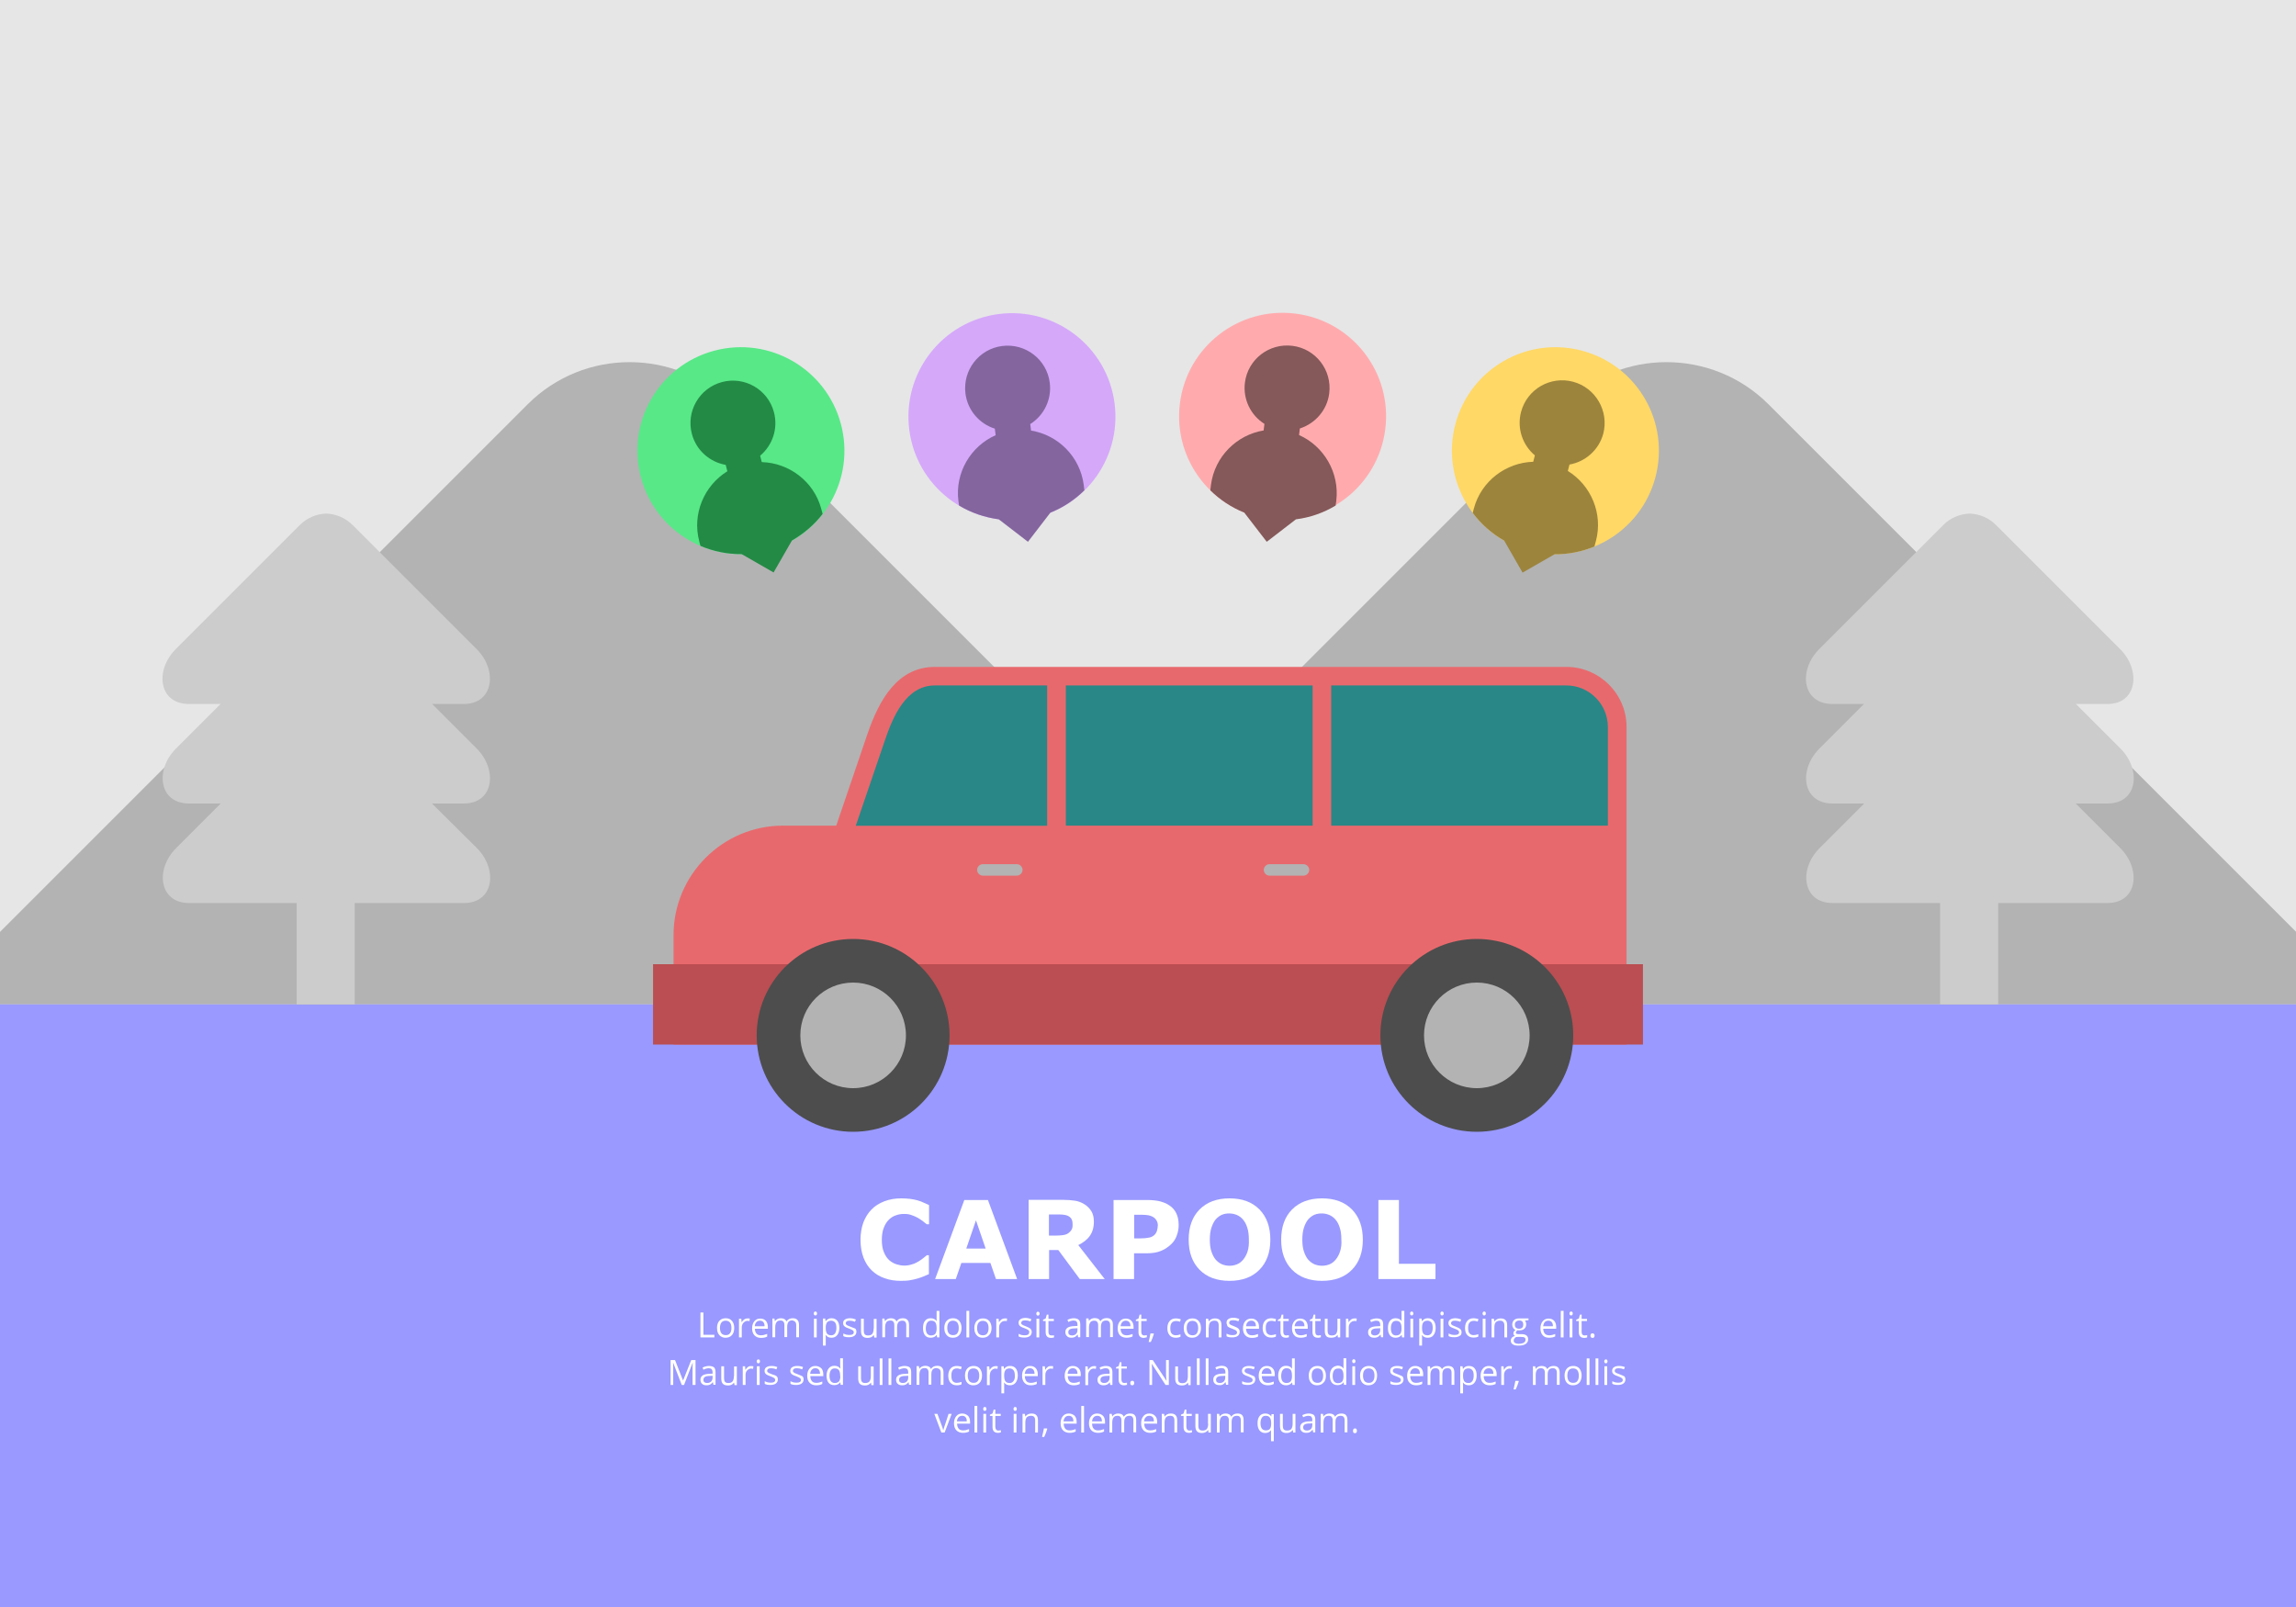 <?xml version="1.0" encoding="utf-8"?>
<!-- Generator: Adobe Illustrator 21.0.0, SVG Export Plug-In . SVG Version: 6.00 Build 0)  -->
<svg version="1.1" id="Layer_1" xmlns="http://www.w3.org/2000/svg" xmlns:xlink="http://www.w3.org/1999/xlink" x="0px" y="0px"
	 width="1400px" height="980px" viewBox="0 0 1400 980" style="enable-background:new 0 0 1400 980;" xml:space="preserve">
<style type="text/css">
	.st0{fill-rule:evenodd;clip-rule:evenodd;fill:#E6E6E6;}
	.st1{fill-rule:evenodd;clip-rule:evenodd;fill:#B3B3B3;}
	.st2{fill-rule:evenodd;clip-rule:evenodd;fill:#9999FF;}
	.st3{fill-rule:evenodd;clip-rule:evenodd;fill:#FFFFFF;}
	.st4{fill-rule:evenodd;clip-rule:evenodd;fill:#58E888;}
	.st5{fill-rule:evenodd;clip-rule:evenodd;fill:#238A45;}
	.st6{fill-rule:evenodd;clip-rule:evenodd;fill:#FFD866;}
	.st7{fill-rule:evenodd;clip-rule:evenodd;fill:#9C843D;}
	.st8{fill-rule:evenodd;clip-rule:evenodd;fill:#D5A8FA;}
	.st9{fill-rule:evenodd;clip-rule:evenodd;fill:#84659E;}
	.st10{fill-rule:evenodd;clip-rule:evenodd;fill:#FFABAE;}
	.st11{fill-rule:evenodd;clip-rule:evenodd;fill:#855859;}
	.st12{fill-rule:evenodd;clip-rule:evenodd;fill:#E8696D;}
	.st13{fill-rule:evenodd;clip-rule:evenodd;fill:#298787;}
	.st14{fill-rule:evenodd;clip-rule:evenodd;fill:#BA4E52;}
	.st15{fill-rule:evenodd;clip-rule:evenodd;fill:#4D4D4D;}
	.st16{fill-rule:evenodd;clip-rule:evenodd;fill:#CCCCCC;}
</style>
<g>
	<rect class="st0" width="1400" height="980"/>
	<g>
		<path class="st1" d="M954.1,246.5l-366,366h812v-44.2l-321.8-321.8C1044,212.3,988.2,212.3,954.1,246.5z"/>
		<path class="st1" d="M321.8,246.5L0,568.3v44.2h812l-366-366C411.8,212.3,356,212.3,321.8,246.5z"/>
	</g>
	<rect y="612.5" class="st2" width="1400" height="367.5"/>
	<g>
		<path class="st3" d="M497.2,833c-1.5,0-2.7,0.5-3.6,1.6c-0.9,1.1-1.4,2.5-1.4,4.4c0,1.8,0.5,3.3,1.5,4.3c1,1,2.3,1.5,4,1.5
			c0.8,0,1.4-0.1,2-0.2c0.5-0.1,1.1-0.3,1.7-0.6v-1.5c-1.2,0.5-2.4,0.8-3.6,0.8c-1.2,0-2.1-0.3-2.7-1c-0.6-0.7-1-1.7-1-3.1h7.9v-1.1
			c0-1.5-0.4-2.8-1.2-3.7C499.7,833.5,498.6,833,497.2,833z M494,837.8c0.1-1.1,0.4-1.9,1-2.5c0.5-0.6,1.3-0.9,2.2-0.9
			c0.9,0,1.6,0.3,2.1,0.9c0.5,0.6,0.7,1.4,0.7,2.5H494z"/>
		<rect x="904.1" y="804.2" class="st3" width="1.7" height="11.4"/>
		<path class="st3" d="M470.8,838.1c-1-0.4-1.7-0.7-2-0.8c-0.3-0.2-0.6-0.4-0.8-0.6c-0.2-0.2-0.2-0.5-0.2-0.8c0-0.5,0.2-0.8,0.6-1.1
			c0.4-0.3,1-0.4,1.9-0.4c0.9,0,2,0.2,3.1,0.7l0.6-1.4c-1.2-0.5-2.4-0.7-3.6-0.7c-1.3,0-2.4,0.3-3.1,0.8c-0.8,0.5-1.1,1.3-1.1,2.2
			c0,0.5,0.1,1,0.3,1.3c0.2,0.4,0.5,0.7,1,1c0.4,0.3,1.2,0.6,2.3,1c1.1,0.4,1.9,0.8,2.3,1.1c0.4,0.3,0.6,0.7,0.6,1.1
			c0,0.6-0.2,1-0.7,1.3c-0.5,0.3-1.2,0.4-2.1,0.4c-0.6,0-1.2-0.1-1.8-0.2c-0.6-0.2-1.2-0.4-1.8-0.7v1.6c0.8,0.5,2,0.7,3.5,0.7
			c1.4,0,2.5-0.3,3.3-0.9c0.8-0.6,1.2-1.4,1.2-2.5c0-0.8-0.2-1.4-0.7-1.9S472.2,838.6,470.8,838.1z"/>
		<path class="st3" d="M905,802.2c0.3,0,0.5-0.1,0.7-0.3c0.2-0.2,0.3-0.5,0.3-0.9c0-0.4-0.1-0.7-0.3-0.9c-0.2-0.2-0.4-0.3-0.7-0.3
			c-0.3,0-0.5,0.1-0.7,0.3c-0.2,0.2-0.3,0.5-0.3,0.9c0,0.4,0.1,0.7,0.3,0.9C904.4,802.1,904.7,802.2,905,802.2z"/>
		<path class="st3" d="M860.8,802.2c0.3,0,0.5-0.1,0.7-0.3c0.2-0.2,0.3-0.5,0.3-0.9c0-0.4-0.1-0.7-0.3-0.9c-0.2-0.2-0.4-0.3-0.7-0.3
			c-0.3,0-0.5,0.1-0.7,0.3c-0.2,0.2-0.3,0.5-0.3,0.9c0,0.4,0.1,0.7,0.3,0.9C860.3,802.1,860.5,802.2,860.8,802.2z"/>
		<path class="st3" d="M505,815.4c0.6,0.3,1.3,0.4,2,0.4c1.5,0,2.6-0.5,3.5-1.6c0.8-1,1.3-2.5,1.3-4.4c0-1.9-0.4-3.3-1.2-4.3
			c-0.8-1-2-1.6-3.5-1.6c-0.8,0-1.4,0.1-2,0.4c-0.6,0.3-1.1,0.7-1.6,1.4h-0.1l-0.2-1.6h-1.4v16.5h1.7V816c0-0.6,0-1.2-0.1-1.9h0.1
			C503.9,814.7,504.4,815.1,505,815.4z M503.5,809.5c0-1.4,0.3-2.4,0.8-3.1c0.5-0.6,1.4-1,2.5-1c1,0,1.8,0.4,2.4,1.1
			c0.6,0.8,0.8,1.9,0.8,3.3c0,1.4-0.3,2.5-0.8,3.3c-0.6,0.8-1.3,1.2-2.3,1.2c-1.2,0-2-0.3-2.6-1c-0.5-0.7-0.8-1.8-0.8-3.4V809.5z"/>
		<path class="st3" d="M879.3,802.2c0.3,0,0.5-0.1,0.7-0.3c0.2-0.2,0.3-0.5,0.3-0.9c0-0.4-0.1-0.7-0.3-0.9c-0.2-0.2-0.4-0.3-0.7-0.3
			c-0.3,0-0.5,0.1-0.7,0.3c-0.2,0.2-0.3,0.5-0.3,0.9c0,0.4,0.1,0.7,0.3,0.9C878.7,802.1,879,802.2,879.3,802.2z"/>
		<path class="st3" d="M944.6,815.8c0.8,0,1.4-0.1,2-0.2c0.5-0.1,1.1-0.3,1.7-0.6v-1.5c-1.2,0.5-2.4,0.8-3.6,0.8
			c-1.2,0-2.1-0.3-2.7-1c-0.6-0.7-1-1.7-1-3h7.9v-1.1c0-1.5-0.4-2.8-1.2-3.7c-0.8-0.9-2-1.4-3.4-1.4c-1.5,0-2.7,0.5-3.6,1.6
			c-0.9,1.1-1.4,2.5-1.4,4.4c0,1.8,0.5,3.3,1.5,4.3C941.6,815.3,942.9,815.8,944.6,815.8z M941.9,806.3c0.5-0.6,1.3-0.9,2.2-0.9
			c0.9,0,1.6,0.3,2.1,0.9c0.5,0.6,0.7,1.4,0.7,2.5h-6C941.1,807.7,941.4,806.9,941.9,806.3z"/>
		<path class="st3" d="M467.6,813.5c-1.2,0.5-2.4,0.8-3.6,0.8c-1.2,0-2.1-0.3-2.7-1c-0.6-0.7-1-1.7-1-3h7.9v-1.1
			c0-1.5-0.4-2.8-1.2-3.7c-0.8-0.9-2-1.4-3.4-1.4c-1.5,0-2.7,0.5-3.6,1.6c-0.9,1.1-1.4,2.5-1.4,4.4c0,1.8,0.5,3.3,1.5,4.3
			c1,1,2.3,1.5,4,1.5c0.8,0,1.4-0.1,2-0.2c0.5-0.1,1.1-0.3,1.7-0.6V813.5z M461.2,806.3c0.5-0.6,1.3-0.9,2.2-0.9
			c0.9,0,1.6,0.3,2.1,0.9c0.5,0.6,0.7,1.4,0.7,2.5h-6C460.3,807.7,460.6,806.9,461.2,806.3z"/>
		<rect x="878.4" y="804.2" class="st3" width="1.7" height="11.4"/>
		<path class="st3" d="M486.5,838.1c-1-0.4-1.7-0.7-2-0.8c-0.3-0.2-0.6-0.4-0.8-0.6c-0.2-0.2-0.2-0.5-0.2-0.8c0-0.5,0.2-0.8,0.6-1.1
			c0.4-0.3,1-0.4,1.9-0.4c0.9,0,2,0.2,3.1,0.7l0.6-1.4c-1.2-0.5-2.4-0.7-3.6-0.7c-1.3,0-2.4,0.3-3.1,0.8c-0.8,0.5-1.1,1.3-1.1,2.2
			c0,0.5,0.1,1,0.3,1.3c0.2,0.4,0.5,0.7,1,1c0.4,0.3,1.2,0.6,2.3,1c1.1,0.4,1.9,0.8,2.3,1.1c0.4,0.3,0.6,0.7,0.6,1.1
			c0,0.6-0.2,1-0.7,1.3c-0.5,0.3-1.2,0.4-2.1,0.4c-0.6,0-1.2-0.1-1.8-0.2c-0.6-0.2-1.2-0.4-1.8-0.7v1.6c0.8,0.5,2,0.7,3.5,0.7
			c1.4,0,2.5-0.3,3.3-0.9c0.8-0.6,1.2-1.4,1.2-2.5c0-0.8-0.2-1.4-0.7-1.9C488.8,839.1,487.9,838.6,486.5,838.1z"/>
		<path class="st3" d="M484.9,806.1c0.4,0.5,0.6,1.1,0.6,2v7.4h1.7v-7.4c0-1.5-0.3-2.5-1-3.2c-0.6-0.7-1.6-1-2.9-1
			c-0.8,0-1.6,0.2-2.2,0.5c-0.6,0.3-1.1,0.8-1.5,1.4h-0.1c-0.5-1.3-1.7-1.9-3.5-1.9c-0.7,0-1.4,0.2-2,0.5c-0.6,0.3-1.1,0.7-1.4,1.3
			h-0.1l-0.3-1.6H471v11.4h1.7v-6c0-1.5,0.3-2.5,0.8-3.2c0.5-0.7,1.3-1,2.4-1c0.8,0,1.4,0.2,1.8,0.7c0.4,0.5,0.6,1.1,0.6,2v7.4h1.7
			v-6.4c0-1.3,0.3-2.2,0.8-2.9c0.5-0.6,1.3-0.9,2.4-0.9C483.9,805.4,484.5,805.7,484.9,806.1z"/>
		<path class="st3" d="M551.5,833c-0.7,0-1.3,0.1-2,0.3c-0.7,0.2-1.3,0.4-1.8,0.7l0.5,1.3c1.2-0.6,2.3-0.9,3.2-0.9
			c0.8,0,1.5,0.2,1.8,0.6c0.4,0.4,0.6,1.1,0.6,2v0.7l-1.9,0.1c-3.7,0.1-5.5,1.3-5.5,3.6c0,1.1,0.3,1.9,1,2.5
			c0.6,0.6,1.5,0.9,2.7,0.9c0.8,0,1.5-0.1,2.1-0.4c0.6-0.3,1.1-0.7,1.7-1.5h0.1l0.3,1.6h1.3v-7.8c0-1.3-0.3-2.3-1-2.9
			C553.9,833.3,552.9,833,551.5,833z M553.8,840c0,1.1-0.3,1.9-0.9,2.5c-0.6,0.6-1.5,0.9-2.5,0.9c-0.7,0-1.2-0.2-1.6-0.5
			c-0.4-0.3-0.6-0.8-0.6-1.4c0-0.8,0.3-1.4,0.9-1.8c0.6-0.4,1.6-0.6,3-0.6l1.7-0.1V840z"/>
		<path class="st3" d="M958,802.2c0.3,0,0.5-0.1,0.7-0.3c0.2-0.2,0.3-0.5,0.3-0.9c0-0.4-0.1-0.7-0.3-0.9c-0.2-0.2-0.4-0.3-0.7-0.3
			c-0.3,0-0.5,0.1-0.7,0.3c-0.2,0.2-0.3,0.5-0.3,0.9c0,0.4,0.1,0.7,0.3,0.9C957.5,802.1,957.7,802.2,958,802.2z"/>
		<path class="st3" d="M573,835.1c0.4,0.5,0.6,1.1,0.6,2v7.4h1.7v-7.4c0-1.5-0.3-2.5-1-3.2c-0.6-0.7-1.6-1-2.9-1
			c-0.8,0-1.6,0.2-2.2,0.5c-0.6,0.3-1.1,0.8-1.5,1.4h-0.1c-0.5-1.3-1.7-1.9-3.5-1.9c-0.7,0-1.4,0.2-2,0.5c-0.6,0.3-1.1,0.7-1.4,1.3
			h-0.1l-0.3-1.6h-1.4v11.4h1.7v-6c0-1.5,0.3-2.5,0.8-3.2c0.5-0.7,1.3-1,2.4-1c0.8,0,1.4,0.2,1.8,0.7c0.4,0.5,0.6,1.1,0.6,2v7.4h1.7
			v-6.4c0-1.3,0.3-2.2,0.8-2.8c0.5-0.6,1.3-0.9,2.4-0.9C572,834.5,572.6,834.7,573,835.1z"/>
		<path class="st3" d="M586.7,862c-1.5,0-2.7,0.5-3.6,1.6c-0.9,1.1-1.4,2.5-1.4,4.4c0,1.8,0.5,3.3,1.5,4.3c1,1,2.3,1.5,4,1.5
			c0.8,0,1.4-0.1,2-0.2c0.5-0.1,1.1-0.3,1.7-0.6v-1.5c-1.2,0.5-2.4,0.8-3.6,0.8c-1.2,0-2.1-0.3-2.7-1c-0.6-0.7-1-1.7-1-3.1h7.9v-1.1
			c0-1.5-0.4-2.8-1.2-3.7C589.2,862.5,588.1,862,586.7,862z M583.5,866.8c0.1-1.1,0.4-1.9,1-2.5c0.5-0.6,1.3-0.9,2.2-0.9
			c0.9,0,1.6,0.3,2.1,0.9c0.5,0.6,0.7,1.4,0.7,2.5H583.5z"/>
		<path class="st3" d="M512.4,833l0,0.8l0.1,0.8h-0.1c-0.8-1.1-2-1.7-3.6-1.7c-1.5,0-2.6,0.5-3.5,1.6c-0.8,1-1.3,2.5-1.3,4.4
			c0,1.9,0.4,3.3,1.2,4.3c0.8,1,2,1.5,3.5,1.5c1.6,0,2.8-0.6,3.6-1.7h0.1l0.2,1.5h1.4v-16.2h-1.7V833z M512.4,839.3
			c0,1.4-0.3,2.5-0.8,3.1c-0.5,0.6-1.4,1-2.6,1c-1,0-1.8-0.4-2.4-1.1c-0.5-0.7-0.8-1.8-0.8-3.3c0-1.4,0.3-2.6,0.8-3.3
			c0.5-0.8,1.3-1.2,2.3-1.2c1.2,0,2,0.3,2.6,1c0.5,0.7,0.8,1.8,0.8,3.5V839.3z"/>
		<path class="st3" d="M575.9,869.8c-0.4,1.2-0.6,1.9-0.7,2.3h-0.1c-0.1-0.5-0.4-1.5-1-3.1l-2.5-6.8h-1.9l4.3,11.4h2l4.3-11.4h-1.9
			C577.2,866.1,576.3,868.6,575.9,869.8z"/>
		<path class="st3" d="M547,815.6v-6.4c0-1.3,0.3-2.2,0.8-2.9c0.5-0.6,1.3-0.9,2.4-0.9c0.8,0,1.4,0.2,1.8,0.7c0.4,0.5,0.6,1.1,0.6,2
			v7.4h1.7v-7.4c0-1.5-0.3-2.5-1-3.2c-0.6-0.7-1.6-1-2.9-1c-0.8,0-1.6,0.2-2.2,0.5c-0.6,0.3-1.1,0.8-1.5,1.4h-0.1
			c-0.5-1.3-1.7-1.9-3.5-1.9c-0.7,0-1.4,0.2-2,0.5c-0.6,0.3-1.1,0.7-1.4,1.3h-0.1l-0.3-1.6H538v11.4h1.7v-6c0-1.5,0.3-2.5,0.8-3.2
			c0.5-0.7,1.3-1,2.4-1c0.8,0,1.4,0.2,1.8,0.7c0.4,0.5,0.6,1.1,0.6,2v7.4H547z"/>
		<rect x="594.2" y="857.4" class="st3" width="1.7" height="16.2"/>
		<path class="st3" d="M532.7,810.2c0,1.5-0.3,2.5-0.8,3.2c-0.6,0.7-1.4,1-2.6,1c-0.9,0-1.6-0.2-2-0.7c-0.4-0.5-0.6-1.2-0.6-2.1
			v-7.4h-1.7v7.5c0,1.4,0.3,2.5,1,3.2c0.7,0.7,1.7,1,3.1,1c0.8,0,1.5-0.2,2.1-0.4c0.6-0.3,1.1-0.7,1.5-1.3h0.1l0.3,1.5h1.4v-11.4
			h-1.7V810.2z"/>
		<path class="st3" d="M531,839.2c0,1.5-0.3,2.5-0.8,3.2c-0.6,0.7-1.4,1-2.6,1c-0.9,0-1.6-0.2-2-0.7c-0.4-0.5-0.6-1.2-0.6-2.1v-7.4
			h-1.7v7.5c0,1.4,0.3,2.5,1,3.2c0.7,0.7,1.7,1,3.1,1c0.8,0,1.5-0.1,2.1-0.4c0.6-0.3,1.1-0.7,1.5-1.3h0.1l0.2,1.5h1.4v-11.4H531
			V839.2z"/>
		<rect x="957.1" y="804.2" class="st3" width="1.7" height="11.4"/>
		<path class="st3" d="M518.7,809.1c-1-0.4-1.7-0.7-2-0.8c-0.3-0.2-0.6-0.4-0.8-0.6c-0.2-0.2-0.2-0.5-0.2-0.8c0-0.5,0.2-0.8,0.6-1.1
			c0.4-0.3,1-0.4,1.9-0.4c0.9,0,2,0.2,3.1,0.7l0.6-1.4c-1.2-0.5-2.4-0.8-3.6-0.8c-1.3,0-2.4,0.3-3.1,0.8c-0.8,0.5-1.1,1.3-1.1,2.2
			c0,0.5,0.1,1,0.3,1.3c0.2,0.4,0.6,0.7,1,1c0.4,0.3,1.2,0.6,2.3,1c1.1,0.4,1.9,0.8,2.3,1.1c0.4,0.3,0.6,0.7,0.6,1.1
			c0,0.6-0.2,1-0.7,1.3c-0.5,0.3-1.2,0.4-2.1,0.4c-0.6,0-1.2-0.1-1.8-0.2c-0.6-0.2-1.2-0.4-1.8-0.7v1.6c0.8,0.5,2,0.7,3.5,0.7
			c1.4,0,2.5-0.3,3.3-0.9c0.8-0.6,1.2-1.4,1.2-2.5c0-0.8-0.2-1.4-0.7-1.9C521,810.1,520.1,809.6,518.7,809.1z"/>
		<rect x="536.4" y="828.4" class="st3" width="1.7" height="16.2"/>
		<rect x="541.8" y="828.4" class="st3" width="1.7" height="16.2"/>
		<path class="st3" d="M578.3,815.1c0.8,0.5,1.7,0.7,2.7,0.7c1.7,0,2.9-0.5,3.9-1.6c0.9-1,1.4-2.5,1.4-4.4c0-1.8-0.5-3.3-1.4-4.3
			c-0.9-1.1-2.2-1.6-3.8-1.6c-1.6,0-2.9,0.5-3.9,1.6c-0.9,1-1.4,2.5-1.4,4.3c0,1.2,0.2,2.3,0.6,3.1
			C576.9,813.9,577.5,814.6,578.3,815.1z M578.5,806.5c0.6-0.7,1.4-1.1,2.6-1.1c1.1,0,2,0.4,2.6,1.1c0.6,0.8,0.9,1.9,0.9,3.3
			c0,1.5-0.3,2.6-0.9,3.3c-0.6,0.8-1.4,1.1-2.6,1.1c-1.1,0-2-0.4-2.6-1.1c-0.6-0.8-0.9-1.9-0.9-3.3
			C577.6,808.4,577.9,807.3,578.5,806.5z"/>
		<path class="st3" d="M737.1,809.6c0-1.5,0.3-2.6,0.8-3.2c0.6-0.6,1.4-1,2.6-1c0.9,0,1.6,0.2,2,0.7c0.4,0.5,0.6,1.2,0.6,2.1v7.4
			h1.7v-7.4c0-1.5-0.3-2.5-1-3.2c-0.7-0.7-1.7-1-3.1-1c-0.8,0-1.5,0.2-2.1,0.5c-0.6,0.3-1.1,0.7-1.5,1.3h-0.1l-0.3-1.6h-1.4v11.4
			h1.7V809.6z"/>
		<rect x="589.3" y="799.4" class="st3" width="1.7" height="16.2"/>
		<rect x="735.2" y="828.4" class="st3" width="1.7" height="16.2"/>
		<path class="st3" d="M583.5,834.5c0.3,0,0.7,0,1.2,0.2c0.4,0.1,0.9,0.2,1.2,0.4l0.5-1.5c-0.3-0.2-0.7-0.3-1.3-0.4
			c-0.6-0.1-1.1-0.2-1.6-0.2c-1.7,0-3,0.5-3.9,1.6c-0.9,1-1.4,2.5-1.4,4.4c0,1.9,0.5,3.3,1.4,4.3c0.9,1,2.2,1.5,3.8,1.5
			c1.2,0,2.1-0.2,2.9-0.6v-1.5c-1,0.4-2,0.6-2.9,0.6c-1.1,0-1.9-0.4-2.5-1.1c-0.6-0.8-0.8-1.8-0.8-3.2
			C580,836,581.2,834.5,583.5,834.5z"/>
		<path class="st3" d="M793.1,815.8c0.8,0,1.4-0.1,2-0.2c0.5-0.1,1.1-0.3,1.7-0.6v-1.5c-1.2,0.5-2.4,0.8-3.6,0.8
			c-1.2,0-2.1-0.3-2.7-1c-0.6-0.7-1-1.7-1-3h7.9v-1.1c0-1.5-0.4-2.8-1.2-3.7c-0.8-0.9-2-1.4-3.4-1.4c-1.5,0-2.7,0.5-3.6,1.6
			c-0.9,1.1-1.4,2.5-1.4,4.4c0,1.8,0.5,3.3,1.5,4.3C790,815.3,791.4,815.8,793.1,815.8z M790.4,806.3c0.5-0.6,1.3-0.9,2.2-0.9
			c0.9,0,1.6,0.3,2.1,0.9c0.5,0.6,0.7,1.4,0.7,2.5h-6C789.5,807.7,789.9,806.9,790.4,806.3z"/>
		<path class="st3" d="M702.8,815.8c0.3-0.9,0.6-1.7,0.8-2.4l-0.2-0.2h-1.9c-0.1,0.6-0.3,1.5-0.5,2.5c-0.2,1.1-0.4,2-0.6,2.7h1.3
			C702.1,817.5,702.4,816.7,702.8,815.8z"/>
		<path class="st3" d="M749.1,809.3c0.4,0.3,1.2,0.6,2.3,1c1.1,0.4,1.9,0.8,2.3,1.1c0.4,0.3,0.6,0.7,0.6,1.1c0,0.6-0.2,1-0.7,1.3
			c-0.5,0.3-1.2,0.4-2.1,0.4c-0.6,0-1.2-0.1-1.8-0.2c-0.6-0.2-1.2-0.4-1.8-0.7v1.6c0.8,0.5,2,0.7,3.5,0.7c1.4,0,2.5-0.3,3.3-0.9
			c0.8-0.6,1.2-1.4,1.2-2.5c0-0.8-0.2-1.4-0.7-1.9c-0.5-0.5-1.4-1-2.7-1.5c-1-0.4-1.7-0.7-2-0.8c-0.3-0.2-0.6-0.4-0.8-0.6
			c-0.2-0.2-0.2-0.5-0.2-0.8c0-0.5,0.2-0.8,0.6-1.1c0.4-0.3,1-0.4,1.9-0.4c0.9,0,2,0.2,3.1,0.7l0.6-1.4c-1.2-0.5-2.4-0.8-3.6-0.8
			c-1.3,0-2.4,0.3-3.1,0.8c-0.8,0.5-1.1,1.3-1.1,2.2c0,0.5,0.1,1,0.3,1.3C748.3,808.7,748.6,809,749.1,809.3z"/>
		<path class="st3" d="M664,809.6c0-1.5,0.3-2.5,0.8-3.2c0.5-0.7,1.3-1,2.4-1c0.8,0,1.4,0.2,1.8,0.7c0.4,0.5,0.6,1.1,0.6,2v7.4h1.7
			v-6.4c0-1.3,0.3-2.2,0.8-2.9c0.5-0.6,1.3-0.9,2.4-0.9c0.8,0,1.4,0.2,1.8,0.7c0.4,0.5,0.6,1.1,0.6,2v7.4h1.7v-7.4
			c0-1.5-0.3-2.5-1-3.2c-0.6-0.7-1.6-1-2.9-1c-0.8,0-1.6,0.2-2.2,0.5c-0.6,0.3-1.1,0.8-1.5,1.4h-0.1c-0.5-1.3-1.7-1.9-3.5-1.9
			c-0.7,0-1.4,0.2-2,0.5c-0.6,0.3-1.1,0.7-1.4,1.3H664l-0.3-1.6h-1.4v11.4h1.7V809.6z"/>
		<path class="st3" d="M716.9,815.8c1.2,0,2.1-0.2,2.9-0.6v-1.5c-1,0.4-2,0.6-2.9,0.6c-1.1,0-1.9-0.4-2.5-1.1
			c-0.6-0.7-0.8-1.8-0.8-3.2c0-3,1.2-4.4,3.5-4.4c0.3,0,0.7,0,1.2,0.1c0.5,0.1,0.9,0.2,1.2,0.4l0.5-1.5c-0.3-0.2-0.7-0.3-1.3-0.4
			c-0.5-0.1-1.1-0.2-1.6-0.2c-1.7,0-3,0.5-3.9,1.6c-0.9,1-1.4,2.5-1.4,4.4c0,1.9,0.5,3.3,1.4,4.3C714,815.3,715.3,815.8,716.9,815.8
			z"/>
		<path class="st3" d="M711.3,842.1L711.3,842.1l-8.4-12.7h-2v15.2h1.6v-8.7c0-1.2-0.1-2.6-0.2-4.1h0.1l8.3,12.8h2v-15.2h-1.7v8.7
			c0,0.4,0,1.2,0.1,2.2C711.3,841.3,711.3,841.9,711.3,842.1z"/>
		<path class="st3" d="M689.5,842.4c-0.2,0.2-0.3,0.6-0.3,1c0,0.5,0.1,0.9,0.3,1.1c0.2,0.2,0.5,0.3,0.9,0.3c0.4,0,0.7-0.1,0.9-0.4
			c0.2-0.2,0.3-0.6,0.3-1c0-0.5-0.1-0.8-0.3-1c-0.2-0.2-0.5-0.4-0.9-0.4C690,842.1,689.7,842.2,689.5,842.4z"/>
		<path class="st3" d="M653.2,815.8c0.8,0,1.5-0.1,2.1-0.4c0.6-0.3,1.1-0.7,1.7-1.5h0.1l0.3,1.6h1.3v-7.8c0-1.3-0.3-2.3-1-2.9
			c-0.7-0.6-1.7-0.9-3-0.9c-0.7,0-1.3,0.1-2,0.3c-0.7,0.2-1.3,0.4-1.8,0.7l0.5,1.3c1.2-0.6,2.3-0.9,3.2-0.9c0.8,0,1.5,0.2,1.8,0.6
			c0.4,0.4,0.6,1.1,0.6,2v0.7l-1.9,0.1c-3.7,0.1-5.5,1.3-5.5,3.6c0,1.1,0.3,1.9,1,2.5C651.2,815.5,652.1,815.8,653.2,815.8z
			 M652.3,810.7c0.6-0.4,1.6-0.6,3-0.6l1.7-0.1v1c0,1.1-0.3,1.9-0.9,2.5c-0.6,0.6-1.5,0.9-2.5,0.9c-0.7,0-1.2-0.2-1.6-0.5
			c-0.4-0.3-0.6-0.8-0.6-1.4C651.4,811.6,651.7,811.1,652.3,810.7z"/>
		<path class="st3" d="M716.6,833.2v7.5c0,1.4,0.3,2.5,1,3.2c0.7,0.7,1.7,1,3.1,1c0.8,0,1.5-0.1,2.1-0.4c0.6-0.3,1.1-0.7,1.5-1.3
			h0.1l0.2,1.5h1.4v-11.4h-1.7v6c0,1.5-0.3,2.5-0.8,3.2c-0.6,0.7-1.4,1-2.6,1c-0.9,0-1.6-0.2-2-0.7c-0.4-0.5-0.6-1.2-0.6-2.1v-7.4
			H716.6z"/>
		<path class="st3" d="M682.1,841.3c0,2.3,1.1,3.5,3.3,3.5c0.3,0,0.6,0,1-0.1c0.4-0.1,0.6-0.1,0.8-0.2v-1.3c-0.2,0-0.4,0.1-0.7,0.1
			c-0.3,0-0.6,0.1-0.9,0.1c-0.6,0-1-0.2-1.3-0.5c-0.3-0.4-0.5-0.9-0.5-1.6v-6.7h3.3v-1.3h-3.3v-2.6h-1l-0.7,2.4l-1.6,0.7v0.8h1.6
			V841.3z"/>
		<rect x="860" y="804.2" class="st3" width="1.7" height="11.4"/>
		<path class="st3" d="M567.5,815.8c1.6,0,2.8-0.6,3.6-1.7h0.1l0.2,1.5h1.4v-16.2h-1.7v4.6l0,0.8l0.1,0.8h-0.1
			c-0.8-1.1-2-1.7-3.6-1.7c-1.5,0-2.6,0.5-3.5,1.6c-0.8,1-1.2,2.5-1.2,4.4s0.4,3.3,1.2,4.4C564.8,815.3,566,815.8,567.5,815.8z
			 M565.4,806.6c0.5-0.8,1.3-1.2,2.3-1.2c1.2,0,2,0.3,2.6,1c0.5,0.7,0.8,1.8,0.8,3.5v0.4c0,1.4-0.3,2.5-0.8,3.1
			c-0.5,0.6-1.4,1-2.6,1c-1,0-1.8-0.4-2.4-1.1c-0.5-0.7-0.8-1.8-0.8-3.3C564.6,808.5,564.8,807.4,565.4,806.6z"/>
		<path class="st3" d="M447.5,839.2c0,1.5-0.3,2.5-0.8,3.2c-0.6,0.7-1.4,1-2.6,1c-0.9,0-1.6-0.2-2-0.7c-0.4-0.5-0.6-1.2-0.6-2.1
			v-7.4h-1.7v7.5c0,1.4,0.3,2.5,1,3.2c0.7,0.7,1.7,1,3.1,1c0.8,0,1.5-0.1,2.1-0.4c0.6-0.3,1.1-0.7,1.5-1.3h0.1l0.3,1.5h1.4v-11.4
			h-1.7V839.2z"/>
		<path class="st3" d="M455.8,805.5c0.4,0,0.8,0.1,1.2,0.2l0.2-1.6c-0.4-0.1-0.9-0.1-1.4-0.1c-0.7,0-1.4,0.2-2,0.6
			c-0.6,0.4-1.1,1-1.5,1.7h-0.1l-0.2-2.1h-1.4v11.4h1.7v-6.1c0-1.1,0.3-2,1-2.8C454.1,805.9,454.9,805.5,455.8,805.5z"/>
		<path class="st3" d="M442.4,815.8c1.6,0,2.9-0.5,3.9-1.6c0.9-1,1.4-2.5,1.4-4.4c0-1.8-0.5-3.3-1.4-4.3c-0.9-1.1-2.2-1.6-3.8-1.6
			c-1.6,0-2.9,0.5-3.9,1.6c-0.9,1-1.4,2.5-1.4,4.3c0,1.2,0.2,2.3,0.6,3.1c0.4,0.9,1,1.6,1.8,2.1
			C440.5,815.6,441.4,815.8,442.4,815.8z M439.9,806.5c0.6-0.7,1.4-1.1,2.6-1.1c1.1,0,2,0.4,2.6,1.1c0.6,0.8,0.9,1.9,0.9,3.3
			c0,1.5-0.3,2.6-0.9,3.3c-0.6,0.8-1.4,1.1-2.6,1.1c-1.1,0-2-0.4-2.6-1.1c-0.6-0.8-0.9-1.9-0.9-3.3
			C439,808.4,439.3,807.3,439.9,806.5z"/>
		<path class="st3" d="M812.2,834.5c-0.8,1-1.3,2.5-1.3,4.4c0,1.9,0.4,3.3,1.2,4.3c0.8,1,2,1.5,3.5,1.5c1.6,0,2.8-0.6,3.6-1.7h0.1
			l0.2,1.5h1.4v-16.2h-1.7v4.6l0,0.8l0.1,0.8h-0.1c-0.8-1.1-2-1.7-3.6-1.7C814.2,833,813,833.5,812.2,834.5z M818.4,835.5
			c0.5,0.7,0.8,1.8,0.8,3.5v0.4c0,1.4-0.3,2.5-0.8,3.1c-0.5,0.6-1.4,1-2.6,1c-1,0-1.8-0.4-2.4-1.1c-0.5-0.7-0.8-1.8-0.8-3.3
			c0-1.4,0.3-2.6,0.8-3.3c0.5-0.8,1.3-1.2,2.3-1.2C817,834.4,817.9,834.8,818.4,835.5z"/>
		<path class="st3" d="M456.1,833.6c-0.6,0.4-1.1,1-1.5,1.7h-0.1l-0.2-2.1h-1.4v11.4h1.7v-6.1c0-1.1,0.3-2.1,1-2.8
			c0.7-0.7,1.4-1.1,2.4-1.1c0.4,0,0.8,0.1,1.2,0.2l0.2-1.6c-0.4-0.1-0.9-0.1-1.4-0.1C457.3,833,456.7,833.2,456.1,833.6z"/>
		<path class="st3" d="M462.4,829c-0.3,0-0.5,0.1-0.7,0.3c-0.2,0.2-0.3,0.5-0.3,0.9c0,0.4,0.1,0.7,0.3,0.9c0.2,0.2,0.4,0.3,0.7,0.3
			c0.3,0,0.5-0.1,0.7-0.3c0.2-0.2,0.3-0.5,0.3-0.9c0-0.4-0.1-0.7-0.3-0.9C462.9,829,462.7,829,462.4,829z"/>
		<rect x="461.5" y="833.2" class="st3" width="1.7" height="11.4"/>
		<rect x="496.3" y="804.2" class="st3" width="1.7" height="11.4"/>
		<path class="st3" d="M432.2,833c-0.7,0-1.3,0.1-2,0.3c-0.7,0.2-1.3,0.4-1.8,0.7l0.5,1.3c1.2-0.6,2.3-0.9,3.2-0.9
			c0.8,0,1.5,0.2,1.8,0.6c0.4,0.4,0.6,1.1,0.6,2v0.7l-1.9,0.1c-3.7,0.1-5.5,1.3-5.5,3.6c0,1.1,0.3,1.9,1,2.5
			c0.6,0.6,1.5,0.9,2.7,0.9c0.8,0,1.5-0.1,2.1-0.4c0.6-0.3,1.1-0.7,1.7-1.5h0.1l0.3,1.6h1.3v-7.8c0-1.3-0.3-2.3-1-2.9
			C434.6,833.3,433.6,833,432.2,833z M434.5,840c0,1.1-0.3,1.9-0.9,2.5c-0.6,0.6-1.5,0.9-2.5,0.9c-0.7,0-1.2-0.2-1.6-0.5
			c-0.4-0.3-0.6-0.8-0.6-1.4c0-0.8,0.3-1.4,0.9-1.8c0.6-0.4,1.6-0.6,3-0.6l1.7-0.1V840z"/>
		<path class="st3" d="M497.2,802.2c0.3,0,0.5-0.1,0.7-0.3c0.2-0.2,0.3-0.5,0.3-0.9c0-0.4-0.1-0.7-0.3-0.9c-0.2-0.2-0.4-0.3-0.7-0.3
			c-0.3,0-0.5,0.1-0.7,0.3c-0.2,0.2-0.3,0.5-0.3,0.9c0,0.4,0.1,0.7,0.3,0.9C496.7,802.1,496.9,802.2,497.2,802.2z"/>
		<path class="st3" d="M800.3,812.3c0,2.3,1.1,3.5,3.3,3.5c0.3,0,0.6,0,1-0.1c0.4-0.1,0.6-0.1,0.8-0.2v-1.3c-0.2,0-0.4,0.1-0.7,0.1
			c-0.3,0-0.6,0.1-0.9,0.1c-0.6,0-1-0.2-1.3-0.5c-0.3-0.4-0.5-0.9-0.5-1.6v-6.7h3.3v-1.3h-3.3v-2.6h-1l-0.7,2.4l-1.6,0.7v0.8h1.6
			V812.3z"/>
		<polygon class="st3" points="435.6,814 428.9,814 428.9,800.4 427.1,800.4 427.1,815.6 435.6,815.6 		"/>
		<path class="st3" d="M811.8,815.8c0.8,0,1.5-0.2,2.2-0.4c0.6-0.3,1.1-0.7,1.5-1.3h0.1l0.2,1.5h1.4v-11.4h-1.7v6
			c0,1.5-0.3,2.5-0.8,3.2c-0.6,0.7-1.4,1-2.6,1c-0.9,0-1.6-0.2-2-0.7c-0.4-0.5-0.6-1.2-0.6-2.1v-7.4h-1.7v7.5c0,1.4,0.3,2.5,1,3.2
			C809.3,815.5,810.4,815.8,811.8,815.8z"/>
		<path class="st3" d="M416.5,841.9L416.5,841.9l-4.9-12.5h-2.7v15.2h1.6v-9.7c0-1.5,0-2.7-0.1-3.8h0.1l5.2,13.5h1.4l5.2-13.5h0.1
			c-0.1,1.3-0.1,2.5-0.1,3.7v9.8h1.8v-15.2h-2.6L416.5,841.9z"/>
		<path class="st3" d="M686.9,815.8c0.8,0,1.4-0.1,2-0.2c0.5-0.1,1.1-0.3,1.7-0.6v-1.5c-1.2,0.5-2.4,0.8-3.6,0.8
			c-1.2,0-2.1-0.3-2.7-1c-0.6-0.7-1-1.7-1-3h7.9v-1.1c0-1.5-0.4-2.8-1.3-3.7c-0.8-0.9-2-1.4-3.4-1.4c-1.5,0-2.7,0.5-3.6,1.6
			c-0.9,1.1-1.4,2.5-1.4,4.4c0,1.8,0.5,3.3,1.5,4.3C683.9,815.3,685.3,815.8,686.9,815.8z M684.3,806.3c0.5-0.6,1.3-0.9,2.2-0.9
			c0.9,0,1.6,0.3,2.1,0.9c0.5,0.6,0.7,1.4,0.7,2.5h-6C683.4,807.7,683.7,806.9,684.3,806.3z"/>
		<path class="st3" d="M834.6,833c-1.6,0-2.9,0.5-3.9,1.6c-0.9,1-1.4,2.5-1.4,4.3c0,1.2,0.2,2.3,0.6,3.1c0.4,0.9,1,1.6,1.8,2.1
			c0.8,0.5,1.7,0.7,2.7,0.7c1.7,0,2.9-0.5,3.9-1.6c0.9-1,1.4-2.5,1.4-4.4c0-1.8-0.5-3.2-1.4-4.3C837.5,833.5,836.2,833,834.6,833z
			 M837.2,842.2c-0.6,0.8-1.4,1.1-2.6,1.1c-1.1,0-2-0.4-2.6-1.1c-0.6-0.8-0.9-1.9-0.9-3.3c0-1.5,0.3-2.6,0.9-3.3
			c0.6-0.7,1.4-1.1,2.6-1.1c1.1,0,2,0.4,2.6,1.1c0.6,0.8,0.9,1.9,0.9,3.3C838.1,840.3,837.8,841.5,837.2,842.2z"/>
		<path class="st3" d="M826.2,871.1c-0.4,0-0.7,0.1-0.9,0.4c-0.2,0.2-0.3,0.6-0.3,1.1c0,0.5,0.1,0.9,0.3,1.1
			c0.2,0.2,0.5,0.3,0.9,0.3c0.4,0,0.7-0.1,0.9-0.4c0.2-0.2,0.3-0.6,0.3-1c0-0.5-0.1-0.8-0.3-1.1C827,871.2,826.6,871.1,826.2,871.1z
			"/>
		<path class="st3" d="M839.3,804c-0.7,0-1.3,0.1-2,0.3c-0.7,0.2-1.3,0.4-1.8,0.7l0.5,1.3c1.2-0.6,2.3-0.9,3.2-0.9
			c0.8,0,1.5,0.2,1.8,0.6c0.4,0.4,0.6,1.1,0.6,2v0.7l-1.9,0.1c-3.7,0.1-5.5,1.3-5.5,3.6c0,1.1,0.3,1.9,1,2.5
			c0.6,0.6,1.5,0.9,2.7,0.9c0.8,0,1.5-0.1,2.1-0.4c0.6-0.3,1.1-0.7,1.7-1.5h0.1l0.3,1.6h1.3v-7.8c0-1.3-0.3-2.3-1-2.9
			C841.7,804.3,840.7,804,839.3,804z M841.6,811c0,1.1-0.3,1.9-0.9,2.5c-0.6,0.6-1.5,0.9-2.5,0.9c-0.7,0-1.2-0.2-1.6-0.5
			c-0.4-0.3-0.6-0.8-0.6-1.4c0-0.8,0.3-1.4,0.9-1.8c0.6-0.4,1.6-0.6,3-0.6l1.7-0.1V811z"/>
		<rect x="824.6" y="833.2" class="st3" width="1.7" height="11.4"/>
		<path class="st3" d="M883,833c-0.8,0-1.6,0.2-2.2,0.5c-0.6,0.3-1.1,0.8-1.5,1.4h-0.1c-0.5-1.3-1.7-1.9-3.5-1.9
			c-0.7,0-1.4,0.2-2,0.5c-0.6,0.3-1.1,0.7-1.4,1.3h-0.1l-0.3-1.6h-1.4v11.4h1.7v-6c0-1.5,0.3-2.5,0.8-3.2c0.5-0.7,1.3-1,2.4-1
			c0.8,0,1.4,0.2,1.8,0.7c0.4,0.5,0.6,1.1,0.6,2v7.4h1.7v-6.4c0-1.3,0.3-2.2,0.8-2.8c0.5-0.6,1.3-0.9,2.4-0.9c0.8,0,1.4,0.2,1.8,0.7
			c0.4,0.5,0.6,1.1,0.6,2v7.4h1.7v-7.4c0-1.5-0.3-2.5-1-3.2C885.2,833.3,884.2,833,883,833z"/>
		<path class="st3" d="M852.3,838.1c-1-0.4-1.7-0.7-2-0.8c-0.3-0.2-0.6-0.4-0.8-0.6c-0.2-0.2-0.2-0.5-0.2-0.8c0-0.5,0.2-0.8,0.6-1.1
			c0.4-0.3,1-0.4,1.9-0.4c0.9,0,2,0.2,3.1,0.7l0.6-1.4c-1.2-0.5-2.4-0.7-3.6-0.7c-1.3,0-2.4,0.3-3.1,0.8c-0.8,0.5-1.1,1.3-1.1,2.2
			c0,0.5,0.1,1,0.3,1.3c0.2,0.4,0.5,0.7,1,1c0.4,0.3,1.2,0.6,2.3,1c1.1,0.4,1.9,0.8,2.3,1.1c0.4,0.3,0.6,0.7,0.6,1.1
			c0,0.6-0.2,1-0.7,1.3c-0.5,0.3-1.2,0.4-2.1,0.4c-0.6,0-1.2-0.1-1.8-0.2c-0.6-0.2-1.2-0.4-1.8-0.7v1.6c0.8,0.5,2,0.7,3.5,0.7
			c1.4,0,2.5-0.3,3.3-0.9c0.8-0.6,1.2-1.4,1.2-2.5c0-0.8-0.2-1.4-0.7-1.9C854.6,839.1,853.7,838.6,852.3,838.1z"/>
		<path class="st3" d="M874.1,814.2c0.8-1,1.3-2.5,1.3-4.4c0-1.9-0.4-3.3-1.2-4.3c-0.8-1-2-1.6-3.5-1.6c-0.8,0-1.4,0.1-2,0.4
			c-0.6,0.3-1.1,0.7-1.6,1.4H867l-0.2-1.6h-1.4v16.5h1.7V816c0-0.6,0-1.2-0.1-1.9h0.1c0.4,0.6,0.9,1,1.5,1.3c0.6,0.3,1.3,0.4,2,0.4
			C872.1,815.8,873.3,815.3,874.1,814.2z M867.9,813.3c-0.5-0.7-0.8-1.8-0.8-3.4v-0.4c0-1.4,0.3-2.4,0.8-3.1c0.5-0.6,1.4-1,2.5-1
			c1,0,1.8,0.4,2.4,1.1c0.6,0.8,0.8,1.9,0.8,3.3c0,1.4-0.3,2.5-0.8,3.3c-0.6,0.8-1.3,1.2-2.3,1.2C869.3,814.3,868.4,814,867.9,813.3
			z"/>
		<path class="st3" d="M863,833c-1.5,0-2.7,0.5-3.6,1.6c-0.9,1.1-1.4,2.5-1.4,4.4c0,1.8,0.5,3.3,1.5,4.3c1,1,2.3,1.5,4,1.5
			c0.8,0,1.4-0.1,2-0.2c0.5-0.1,1.1-0.3,1.7-0.6v-1.5c-1.2,0.5-2.4,0.8-3.6,0.8c-1.2,0-2.1-0.3-2.7-1c-0.6-0.7-1-1.7-1-3.1h7.9v-1.1
			c0-1.5-0.4-2.8-1.2-3.7C865.5,833.5,864.4,833,863,833z M859.8,837.8c0.1-1.1,0.4-1.9,1-2.5c0.5-0.6,1.3-0.9,2.2-0.9
			c0.9,0,1.6,0.3,2.1,0.9c0.5,0.6,0.7,1.4,0.7,2.5H859.8z"/>
		<path class="st3" d="M772.5,833c-1.5,0-2.7,0.5-3.6,1.6c-0.9,1.1-1.4,2.5-1.4,4.4c0,1.8,0.5,3.3,1.5,4.3c1,1,2.3,1.5,4,1.5
			c0.8,0,1.4-0.1,2-0.2c0.5-0.1,1.1-0.3,1.7-0.6v-1.5c-1.2,0.5-2.4,0.8-3.6,0.8c-1.2,0-2.1-0.3-2.7-1c-0.6-0.7-1-1.7-1-3.1h7.9v-1.1
			c0-1.5-0.4-2.8-1.3-3.7C775.1,833.5,773.9,833,772.5,833z M769.3,837.8c0.1-1.1,0.4-1.9,1-2.5c0.5-0.6,1.3-0.9,2.2-0.9
			c0.9,0,1.6,0.3,2.1,0.9c0.5,0.6,0.7,1.4,0.7,2.5H769.3z"/>
		<path class="st3" d="M854.6,804l0,0.8l0.1,0.8h-0.1c-0.8-1.1-2-1.7-3.6-1.7c-1.5,0-2.6,0.5-3.5,1.6c-0.8,1-1.2,2.5-1.2,4.4
			s0.4,3.3,1.2,4.4c0.8,1,2,1.5,3.5,1.5c1.6,0,2.8-0.6,3.6-1.7h0.1l0.2,1.5h1.4v-16.2h-1.7V804z M854.6,810.3c0,1.4-0.3,2.5-0.8,3.1
			c-0.5,0.6-1.4,1-2.6,1c-1,0-1.8-0.4-2.3-1.1c-0.5-0.7-0.8-1.8-0.8-3.3c0-1.4,0.3-2.6,0.8-3.3c0.5-0.8,1.3-1.2,2.3-1.2
			c1.2,0,2,0.3,2.6,1c0.5,0.7,0.8,1.8,0.8,3.5V810.3z"/>
		<path class="st3" d="M784.2,844.8c1.6,0,2.8-0.6,3.6-1.7h0.1l0.2,1.5h1.4v-16.2h-1.7v4.6l0,0.8l0.1,0.8h-0.1
			c-0.8-1.1-2-1.7-3.6-1.7c-1.5,0-2.6,0.5-3.5,1.6c-0.8,1-1.3,2.5-1.3,4.4c0,1.9,0.4,3.3,1.2,4.3
			C781.5,844.3,782.7,844.8,784.2,844.8z M782.1,835.6c0.5-0.8,1.3-1.2,2.3-1.2c1.2,0,2,0.3,2.6,1c0.5,0.7,0.8,1.8,0.8,3.5v0.4
			c0,1.4-0.3,2.5-0.8,3.1c-0.5,0.6-1.4,1-2.6,1c-1,0-1.8-0.4-2.4-1.1c-0.5-0.7-0.8-1.8-0.8-3.3C781.3,837.5,781.5,836.4,782.1,835.6
			z"/>
		<path class="st3" d="M788.2,868.2c0,1.5-0.3,2.5-0.8,3.2c-0.6,0.7-1.4,1-2.6,1c-0.9,0-1.6-0.2-2-0.7c-0.4-0.5-0.6-1.2-0.6-2.1
			v-7.4h-1.7v7.5c0,1.4,0.3,2.5,1,3.2c0.7,0.7,1.7,1,3.1,1c0.8,0,1.5-0.2,2.1-0.5c0.6-0.3,1.1-0.7,1.5-1.3h0.1l0.2,1.5h1.4v-11.4
			h-1.7V868.2z"/>
		<path class="st3" d="M780.8,812.3c0,2.3,1.1,3.5,3.3,3.5c0.3,0,0.6,0,1-0.1c0.4-0.1,0.6-0.1,0.8-0.2v-1.3c-0.2,0-0.4,0.1-0.7,0.1
			c-0.3,0-0.6,0.1-0.9,0.1c-0.6,0-1-0.2-1.3-0.5c-0.3-0.4-0.5-0.9-0.5-1.6v-6.7h3.3v-1.3h-3.3v-2.6h-1l-0.7,2.4l-1.6,0.7v0.8h1.6
			V812.3z"/>
		<path class="st3" d="M775.2,805.5c0.3,0,0.7,0,1.2,0.1c0.4,0.1,0.9,0.2,1.2,0.4l0.5-1.5c-0.3-0.2-0.7-0.3-1.3-0.4
			c-0.5-0.1-1.1-0.2-1.6-0.2c-1.7,0-3,0.5-3.9,1.6c-0.9,1-1.4,2.5-1.4,4.4c0,1.9,0.5,3.3,1.4,4.3c0.9,1,2.2,1.5,3.8,1.5
			c1.2,0,2.1-0.2,2.9-0.6v-1.5c-1,0.4-2,0.6-2.9,0.6c-1.1,0-1.9-0.4-2.5-1.1c-0.6-0.7-0.8-1.8-0.8-3.2
			C771.7,807,772.9,805.5,775.2,805.5z"/>
		<path class="st3" d="M797.9,862c-0.7,0-1.3,0.1-2,0.3c-0.7,0.2-1.3,0.4-1.8,0.7l0.5,1.3c1.2-0.6,2.3-0.9,3.2-0.9
			c0.8,0,1.5,0.2,1.8,0.6c0.4,0.4,0.6,1.1,0.6,2v0.7l-1.9,0.1c-3.7,0.1-5.5,1.3-5.5,3.6c0,1.1,0.3,1.9,1,2.5
			c0.6,0.6,1.5,0.9,2.7,0.9c0.8,0,1.6-0.1,2.1-0.4c0.6-0.3,1.1-0.7,1.7-1.5h0.1l0.3,1.6h1.3v-7.8c0-1.3-0.3-2.3-1-2.9
			C800.2,862.3,799.2,862,797.9,862z M800.2,869c0,1.1-0.3,1.9-0.9,2.5c-0.6,0.6-1.5,0.9-2.5,0.9c-0.7,0-1.2-0.2-1.6-0.5
			c-0.4-0.3-0.6-0.8-0.6-1.4c0-0.8,0.3-1.4,0.9-1.8c0.6-0.4,1.6-0.6,3-0.6l1.7-0.1V869z"/>
		<path class="st3" d="M817.8,862c-0.8,0-1.6,0.2-2.2,0.5c-0.6,0.3-1.1,0.8-1.5,1.4h-0.1c-0.5-1.3-1.7-1.9-3.5-1.9
			c-0.7,0-1.4,0.2-2,0.5c-0.6,0.3-1.1,0.7-1.4,1.3h-0.1l-0.3-1.6h-1.4v11.4h1.7v-6c0-1.5,0.3-2.5,0.8-3.2c0.5-0.7,1.3-1,2.4-1
			c0.8,0,1.4,0.2,1.8,0.7c0.4,0.5,0.6,1.1,0.6,2v7.4h1.7v-6.4c0-1.3,0.3-2.2,0.8-2.8c0.5-0.6,1.3-0.9,2.4-0.9c0.8,0,1.4,0.2,1.8,0.7
			c0.4,0.5,0.6,1.1,0.6,2v7.4h1.7v-7.4c0-1.5-0.3-2.5-1-3.2C820.1,862.3,819.1,862,817.8,862z"/>
		<path class="st3" d="M827.1,805.7l0.2-1.6c-0.4-0.1-0.9-0.1-1.4-0.1c-0.7,0-1.4,0.2-2,0.6c-0.6,0.4-1.1,1-1.5,1.7h-0.1l-0.2-2.1
			h-1.4v11.4h1.7v-6.1c0-1.1,0.3-2,1-2.8c0.7-0.7,1.4-1.1,2.4-1.1C826.2,805.5,826.7,805.6,827.1,805.7z"/>
		<path class="st3" d="M808.5,838.9c0-1.8-0.5-3.2-1.4-4.3c-0.9-1.1-2.2-1.6-3.8-1.6c-1.6,0-2.9,0.5-3.9,1.6c-0.9,1-1.4,2.5-1.4,4.3
			c0,1.2,0.2,2.3,0.6,3.1c0.4,0.9,1,1.6,1.8,2.1c0.8,0.5,1.7,0.7,2.7,0.7c1.7,0,2.9-0.5,3.9-1.6
			C808.1,842.2,808.5,840.7,808.5,838.9z M805.9,842.2c-0.6,0.8-1.4,1.1-2.6,1.1c-1.1,0-2-0.4-2.6-1.1c-0.6-0.8-0.9-1.9-0.9-3.3
			c0-1.5,0.3-2.6,0.9-3.3c0.6-0.7,1.4-1.1,2.6-1.1c1.1,0,2,0.4,2.6,1.1c0.6,0.8,0.9,1.9,0.9,3.3
			C806.8,840.3,806.5,841.5,805.9,842.2z"/>
		<path class="st3" d="M825.5,831.3c0.3,0,0.5-0.1,0.7-0.3c0.2-0.2,0.3-0.5,0.3-0.9c0-0.4-0.1-0.7-0.3-0.9c-0.2-0.2-0.4-0.3-0.7-0.3
			c-0.3,0-0.5,0.1-0.7,0.3c-0.2,0.2-0.3,0.5-0.3,0.9c0,0.4,0.1,0.7,0.3,0.9C825,831.2,825.2,831.3,825.5,831.3z"/>
		<rect x="967.5" y="828.4" class="st3" width="1.7" height="16.2"/>
		<path class="st3" d="M967.8,814.2c-0.2,0-0.4,0.1-0.7,0.1c-0.3,0-0.6,0.1-0.9,0.1c-0.6,0-1-0.2-1.3-0.5c-0.3-0.4-0.5-0.9-0.5-1.6
			v-6.7h3.3v-1.3h-3.3v-2.6h-1l-0.7,2.4l-1.6,0.7v0.8h1.6v6.8c0,2.3,1.1,3.5,3.3,3.5c0.3,0,0.6,0,1-0.1c0.4-0.1,0.6-0.1,0.8-0.2
			V814.2z"/>
		<path class="st3" d="M959.3,833c-1.6,0-2.9,0.5-3.9,1.6c-0.9,1-1.4,2.5-1.4,4.3c0,1.2,0.2,2.3,0.6,3.1c0.4,0.9,1,1.6,1.8,2.1
			c0.8,0.5,1.7,0.7,2.7,0.7c1.7,0,2.9-0.5,3.9-1.6c0.9-1,1.4-2.5,1.4-4.4c0-1.8-0.5-3.2-1.4-4.3C962.2,833.5,960.9,833,959.3,833z
			 M961.8,842.2c-0.6,0.8-1.4,1.1-2.6,1.1c-1.1,0-2-0.4-2.6-1.1c-0.6-0.8-0.9-1.9-0.9-3.3c0-1.5,0.3-2.6,0.9-3.3
			c0.6-0.7,1.4-1.1,2.6-1.1c1.1,0,2,0.4,2.6,1.1c0.6,0.8,0.9,1.9,0.9,3.3C962.7,840.3,962.4,841.5,961.8,842.2z"/>
		<path class="st3" d="M971,813.1c-0.4,0-0.7,0.1-0.9,0.4c-0.2,0.2-0.3,0.6-0.3,1c0,0.5,0.1,0.9,0.4,1.1c0.2,0.2,0.5,0.3,0.9,0.3
			c0.4,0,0.7-0.1,0.9-0.4c0.2-0.2,0.3-0.6,0.3-1c0-0.5-0.1-0.8-0.3-1C971.7,813.2,971.4,813.1,971,813.1z"/>
		<rect x="972.9" y="828.4" class="st3" width="1.7" height="16.2"/>
		<path class="st3" d="M987.6,838.1c-1-0.4-1.7-0.7-2-0.8c-0.4-0.2-0.6-0.4-0.8-0.6c-0.2-0.2-0.2-0.5-0.2-0.8c0-0.5,0.2-0.8,0.6-1.1
			c0.4-0.3,1-0.4,1.9-0.4c0.9,0,2,0.2,3.1,0.7l0.6-1.4c-1.2-0.5-2.4-0.7-3.6-0.7c-1.3,0-2.4,0.3-3.1,0.8c-0.8,0.5-1.1,1.3-1.1,2.2
			c0,0.5,0.1,1,0.3,1.3c0.2,0.4,0.6,0.7,1,1c0.4,0.3,1.2,0.6,2.3,1c1.1,0.4,1.9,0.8,2.3,1.1c0.4,0.3,0.6,0.7,0.6,1.1
			c0,0.6-0.2,1-0.7,1.3c-0.5,0.3-1.2,0.4-2.1,0.4c-0.6,0-1.2-0.1-1.8-0.2c-0.6-0.2-1.2-0.4-1.8-0.7v1.6c0.9,0.5,2,0.7,3.5,0.7
			c1.4,0,2.5-0.3,3.3-0.9c0.8-0.6,1.2-1.4,1.2-2.5c0-0.8-0.2-1.4-0.7-1.9C989.9,839.1,989,838.6,987.6,838.1z"/>
		<path class="st3" d="M979.2,829c-0.3,0-0.5,0.1-0.7,0.3c-0.2,0.2-0.3,0.5-0.3,0.9c0,0.4,0.1,0.7,0.3,0.9c0.2,0.2,0.4,0.3,0.7,0.3
			c0.3,0,0.5-0.1,0.7-0.3c0.2-0.2,0.3-0.5,0.3-0.9c0-0.4-0.1-0.7-0.3-0.9C979.7,829,979.5,829,979.2,829z"/>
		<rect x="951.7" y="799.4" class="st3" width="1.7" height="16.2"/>
		<rect x="978.3" y="833.2" class="st3" width="1.7" height="11.4"/>
		<path class="st3" d="M907.8,833c-1.5,0-2.7,0.5-3.6,1.6c-0.9,1.1-1.4,2.5-1.4,4.4c0,1.8,0.5,3.3,1.5,4.3c1,1,2.3,1.5,4,1.5
			c0.8,0,1.4-0.1,2-0.2c0.5-0.1,1.1-0.3,1.7-0.6v-1.5c-1.2,0.5-2.4,0.8-3.6,0.8c-1.2,0-2.1-0.3-2.7-1c-0.6-0.7-1-1.7-1-3.1h7.9v-1.1
			c0-1.5-0.4-2.8-1.2-3.7C910.4,833.5,909.2,833,907.8,833z M904.6,837.8c0.1-1.1,0.4-1.9,1-2.5c0.5-0.6,1.3-0.9,2.2-0.9
			c0.9,0,1.6,0.3,2.1,0.9c0.5,0.6,0.7,1.4,0.7,2.5H904.6z"/>
		<path class="st3" d="M917.3,808.2v7.4h1.7v-7.4c0-1.5-0.3-2.5-1-3.2c-0.7-0.7-1.7-1-3.1-1c-0.8,0-1.5,0.2-2.1,0.5
			c-0.6,0.3-1.1,0.7-1.5,1.3h-0.1l-0.3-1.6h-1.4v11.4h1.7v-6c0-1.5,0.3-2.6,0.8-3.2c0.6-0.6,1.4-1,2.6-1c0.9,0,1.6,0.2,2,0.7
			C917.1,806.6,917.3,807.3,917.3,808.2z"/>
		<path class="st3" d="M898.6,805.5c0.3,0,0.7,0,1.2,0.1c0.5,0.1,0.9,0.2,1.2,0.4l0.5-1.5c-0.3-0.2-0.7-0.3-1.3-0.4
			c-0.5-0.1-1.1-0.2-1.6-0.2c-1.7,0-3,0.5-3.9,1.6c-0.9,1-1.4,2.5-1.4,4.4c0,1.9,0.5,3.3,1.4,4.3c0.9,1,2.2,1.5,3.8,1.5
			c1.2,0,2.1-0.2,2.9-0.6v-1.5c-1,0.4-2,0.6-2.9,0.6c-1.1,0-1.9-0.4-2.5-1.1c-0.6-0.7-0.8-1.8-0.8-3.2
			C895.1,807,896.3,805.5,898.6,805.5z"/>
		<path class="st3" d="M891.2,812.5c0-0.8-0.2-1.4-0.7-1.9c-0.5-0.5-1.4-1-2.7-1.5c-1-0.4-1.7-0.7-2-0.8c-0.3-0.2-0.6-0.4-0.8-0.6
			c-0.2-0.2-0.2-0.5-0.2-0.8c0-0.5,0.2-0.8,0.6-1.1c0.4-0.3,1-0.4,1.9-0.4c0.9,0,2,0.2,3.1,0.7l0.6-1.4c-1.2-0.5-2.4-0.8-3.6-0.8
			c-1.3,0-2.4,0.3-3.1,0.8c-0.8,0.5-1.1,1.3-1.1,2.2c0,0.5,0.1,1,0.3,1.3c0.2,0.4,0.5,0.7,1,1c0.4,0.3,1.2,0.6,2.3,1
			c1.1,0.4,1.9,0.8,2.3,1.1c0.4,0.3,0.6,0.7,0.6,1.1c0,0.6-0.2,1-0.7,1.3c-0.5,0.3-1.2,0.4-2.1,0.4c-0.6,0-1.2-0.1-1.8-0.2
			c-0.6-0.2-1.2-0.4-1.8-0.7v1.6c0.8,0.5,2,0.7,3.5,0.7c1.4,0,2.5-0.3,3.3-0.9C890.8,814.4,891.2,813.5,891.2,812.5z"/>
		<path class="st3" d="M895.7,833c-0.8,0-1.4,0.1-2,0.4c-0.6,0.3-1.1,0.7-1.6,1.4H892l-0.2-1.6h-1.4v16.5h1.7V845
			c0-0.6,0-1.2-0.1-1.9h0.1c0.4,0.6,0.9,1,1.5,1.3c0.6,0.3,1.3,0.4,2,0.4c1.5,0,2.6-0.5,3.5-1.6c0.8-1,1.3-2.5,1.3-4.4
			c0-1.9-0.4-3.3-1.2-4.3C898.4,833.5,897.2,833,895.7,833z M897.8,842.2c-0.6,0.8-1.3,1.2-2.3,1.2c-1.2,0-2-0.3-2.6-1
			c-0.5-0.7-0.8-1.8-0.8-3.4v-0.4c0-1.4,0.3-2.4,0.8-3.1c0.5-0.6,1.4-1,2.5-1c1,0,1.8,0.4,2.4,1.1c0.6,0.8,0.8,1.9,0.8,3.3
			C898.6,840.3,898.3,841.4,897.8,842.2z"/>
		<path class="st3" d="M926.4,804c-1.4,0-2.4,0.3-3.2,1c-0.7,0.7-1.1,1.6-1.1,2.9c0,0.7,0.2,1.4,0.6,2c0.4,0.6,0.9,1,1.4,1.2
			c-0.5,0.3-0.8,0.6-1,0.9c-0.2,0.3-0.3,0.7-0.3,1.1c0,0.4,0.1,0.7,0.3,1c0.2,0.3,0.4,0.5,0.7,0.6c-0.8,0.2-1.4,0.5-1.9,1
			c-0.4,0.5-0.7,1.1-0.7,1.8c0,1,0.4,1.8,1.2,2.3c0.8,0.6,2,0.8,3.5,0.8c1.9,0,3.4-0.3,4.4-1c1-0.7,1.5-1.6,1.5-2.9
			c0-1-0.3-1.7-1-2.3c-0.7-0.5-1.6-0.8-2.8-0.8h-2c-0.6,0-1.1-0.1-1.3-0.2c-0.3-0.1-0.4-0.4-0.4-0.7c0-0.6,0.4-1.1,1.1-1.5
			c0.3,0.1,0.6,0.1,1,0.1c1.3,0,2.4-0.3,3.1-1c0.8-0.7,1.1-1.6,1.1-2.7c0-0.5-0.1-0.9-0.2-1.3c-0.2-0.4-0.3-0.7-0.5-1l2.1-0.2v-1.1
			H928C927.5,804,927,804,926.4,804z M925.3,815.3h2.1c1.1,0,1.8,0.1,2.2,0.4c0.4,0.2,0.6,0.7,0.6,1.3c0,0.7-0.3,1.3-1,1.8
			c-0.7,0.4-1.8,0.7-3.2,0.7c-1,0-1.7-0.2-2.2-0.5c-0.5-0.3-0.8-0.8-0.8-1.4c0-0.7,0.2-1.2,0.7-1.6
			C923.9,815.5,924.5,815.3,925.3,815.3z M928.8,807.8c0,1.6-0.8,2.5-2.5,2.5c-0.8,0-1.4-0.2-1.9-0.6c-0.5-0.4-0.7-1-0.7-1.8
			c0-0.9,0.2-1.5,0.7-1.9c0.4-0.4,1.1-0.7,1.9-0.7C928,805.2,928.8,806.1,928.8,807.8z"/>
		<path class="st3" d="M918.6,833.6c-0.6,0.4-1.1,1-1.5,1.7H917l-0.2-2.1h-1.4v11.4h1.7v-6.1c0-1.1,0.3-2.1,1-2.8
			c0.7-0.7,1.4-1.1,2.4-1.1c0.4,0,0.8,0.1,1.2,0.2l0.2-1.6c-0.4-0.1-0.9-0.1-1.4-0.1C919.9,833,919.2,833.2,918.6,833.6z"/>
		<path class="st3" d="M947.2,833c-0.8,0-1.6,0.2-2.2,0.5c-0.6,0.3-1.1,0.8-1.5,1.4h-0.1c-0.5-1.3-1.7-1.9-3.5-1.9
			c-0.7,0-1.4,0.2-2,0.5c-0.6,0.3-1.1,0.7-1.4,1.3h-0.1l-0.3-1.6h-1.4v11.4h1.7v-6c0-1.5,0.3-2.5,0.8-3.2c0.5-0.7,1.3-1,2.4-1
			c0.8,0,1.4,0.2,1.8,0.7c0.4,0.5,0.6,1.1,0.6,2v7.4h1.7v-6.4c0-1.3,0.3-2.2,0.8-2.8c0.5-0.6,1.3-0.9,2.4-0.9c0.8,0,1.4,0.2,1.8,0.7
			c0.4,0.5,0.6,1.1,0.6,2v7.4h1.7v-7.4c0-1.5-0.3-2.5-1-3.2C949.5,833.3,948.5,833,947.2,833z"/>
		<path class="st3" d="M924,842.1c-0.1,0.6-0.3,1.5-0.5,2.5c-0.2,1.1-0.4,2-0.6,2.7h1.3c0.4-0.8,0.7-1.6,1.1-2.6
			c0.3-0.9,0.6-1.7,0.8-2.4l-0.2-0.2H924z"/>
		<path class="st3" d="M651.7,862c-1.5,0-2.7,0.5-3.6,1.6c-0.9,1.1-1.4,2.5-1.4,4.4c0,1.8,0.5,3.3,1.5,4.3c1,1,2.3,1.5,4,1.5
			c0.8,0,1.4-0.1,2-0.2c0.5-0.1,1.1-0.3,1.7-0.6v-1.5c-1.2,0.5-2.4,0.8-3.6,0.8c-1.2,0-2.1-0.3-2.7-1c-0.6-0.7-1-1.7-1-3.1h7.9v-1.1
			c0-1.5-0.4-2.8-1.2-3.7C654.3,862.5,653.1,862,651.7,862z M648.5,866.8c0.1-1.1,0.4-1.9,1-2.5c0.5-0.6,1.3-0.9,2.2-0.9
			c0.9,0,1.6,0.3,2.1,0.9c0.5,0.6,0.7,1.4,0.7,2.5H648.5z"/>
		<path class="st3" d="M628.5,844.8c0.8,0,1.4-0.1,2-0.2c0.5-0.1,1.1-0.3,1.7-0.6v-1.5c-1.2,0.5-2.4,0.8-3.6,0.8
			c-1.2,0-2.1-0.3-2.7-1c-0.6-0.7-1-1.7-1-3.1h7.9v-1.1c0-1.5-0.4-2.8-1.2-3.7c-0.8-0.9-2-1.4-3.4-1.4c-1.5,0-2.7,0.5-3.6,1.6
			c-0.9,1.1-1.4,2.5-1.4,4.4c0,1.8,0.5,3.3,1.5,4.3C625.5,844.3,626.8,844.8,628.5,844.8z M625.8,835.3c0.5-0.6,1.3-0.9,2.2-0.9
			c0.9,0,1.6,0.3,2.1,0.9c0.5,0.6,0.7,1.4,0.7,2.5h-6C625,836.7,625.3,835.9,625.8,835.3z"/>
		<path class="st3" d="M628.9,862c-0.8,0-1.5,0.2-2.1,0.5c-0.6,0.3-1.1,0.7-1.5,1.3h-0.1l-0.3-1.6h-1.4v11.4h1.7v-6
			c0-1.5,0.3-2.5,0.8-3.2c0.6-0.6,1.4-1,2.6-1c0.9,0,1.6,0.2,2,0.7c0.4,0.5,0.6,1.2,0.6,2.1v7.4h1.7v-7.4c0-1.5-0.3-2.5-1-3.2
			C631.3,862.3,630.2,862,628.9,862z"/>
		<rect x="632" y="804.2" class="st3" width="1.7" height="11.4"/>
		<path class="st3" d="M626.8,813.9c-0.5,0.3-1.2,0.4-2.1,0.4c-0.6,0-1.2-0.1-1.8-0.2c-0.6-0.2-1.2-0.4-1.8-0.7v1.6
			c0.9,0.5,2,0.7,3.5,0.7c1.4,0,2.5-0.3,3.3-0.9c0.8-0.6,1.2-1.4,1.2-2.5c0-0.8-0.2-1.4-0.7-1.9c-0.5-0.5-1.4-1-2.7-1.5
			c-1-0.4-1.6-0.7-2-0.8c-0.3-0.2-0.6-0.4-0.8-0.6c-0.2-0.2-0.2-0.5-0.2-0.8c0-0.5,0.2-0.8,0.6-1.1c0.4-0.3,1-0.4,1.9-0.4
			c0.9,0,2,0.2,3.1,0.7l0.6-1.4c-1.2-0.5-2.4-0.8-3.6-0.8c-1.3,0-2.4,0.3-3.1,0.8c-0.8,0.5-1.1,1.3-1.1,2.2c0,0.5,0.1,1,0.3,1.3
			c0.2,0.4,0.6,0.7,1,1c0.4,0.3,1.2,0.6,2.3,1c1.1,0.4,1.9,0.8,2.3,1.1c0.4,0.3,0.6,0.7,0.6,1.1
			C627.5,813.2,627.3,813.6,626.8,813.9z"/>
		<path class="st3" d="M641.1,814.4c-0.6,0-1-0.2-1.3-0.5c-0.3-0.4-0.5-0.9-0.5-1.6v-6.7h3.3v-1.3h-3.3v-2.6h-1l-0.7,2.4l-1.6,0.7
			v0.8h1.6v6.8c0,2.3,1.1,3.5,3.3,3.5c0.3,0,0.6,0,1-0.1c0.4-0.1,0.6-0.1,0.8-0.2v-1.3c-0.2,0-0.4,0.1-0.7,0.1
			C641.7,814.3,641.4,814.4,641.1,814.4z"/>
		<path class="st3" d="M615.9,833c-0.8,0-1.4,0.1-2,0.4c-0.6,0.3-1.1,0.7-1.6,1.4h-0.1l-0.2-1.6h-1.4v16.5h1.7V845
			c0-0.6,0-1.2-0.1-1.9h0.1c0.4,0.6,0.9,1,1.5,1.3c0.6,0.3,1.3,0.4,2,0.4c1.5,0,2.6-0.5,3.5-1.6c0.8-1,1.3-2.5,1.3-4.4
			c0-1.9-0.4-3.3-1.2-4.3C618.6,833.5,617.4,833,615.9,833z M618,842.2c-0.6,0.8-1.3,1.2-2.3,1.2c-1.2,0-2-0.3-2.6-1
			c-0.5-0.7-0.8-1.8-0.8-3.4v-0.4c0-1.4,0.3-2.4,0.8-3.1c0.5-0.6,1.4-1,2.5-1c1,0,1.8,0.4,2.4,1.1c0.6,0.8,0.8,1.9,0.8,3.3
			C618.9,840.3,618.6,841.4,618,842.2z"/>
		<path class="st3" d="M632.9,799.9c-0.3,0-0.5,0.1-0.7,0.3c-0.2,0.2-0.3,0.5-0.3,0.9c0,0.4,0.1,0.7,0.3,0.9
			c0.2,0.2,0.4,0.3,0.7,0.3c0.3,0,0.5-0.1,0.7-0.3c0.2-0.2,0.3-0.5,0.3-0.9c0-0.4-0.1-0.7-0.3-0.9
			C633.4,800,633.1,799.9,632.9,799.9z"/>
		<path class="st3" d="M638.9,833.6c-0.6,0.4-1.1,1-1.5,1.7h-0.1l-0.2-2.1h-1.4v11.4h1.7v-6.1c0-1.1,0.3-2.1,1-2.8
			c0.7-0.7,1.4-1.1,2.4-1.1c0.4,0,0.8,0.1,1.2,0.2l0.2-1.6c-0.4-0.1-0.9-0.1-1.4-0.1C640.1,833,639.4,833.2,638.9,833.6z"/>
		<path class="st3" d="M636.5,871.1c-0.1,0.6-0.2,1.5-0.5,2.5c-0.2,1.1-0.4,2-0.6,2.7h1.3c0.4-0.8,0.7-1.6,1.1-2.6
			c0.3-0.9,0.6-1.7,0.8-2.4l-0.2-0.2H636.5z"/>
		<path class="st3" d="M613.9,805.7l0.2-1.6c-0.4-0.1-0.9-0.1-1.4-0.1c-0.7,0-1.4,0.2-2,0.6c-0.6,0.4-1.1,1-1.5,1.7h-0.1l-0.2-2.1
			h-1.4v11.4h1.7v-6.1c0-1.1,0.3-2,1-2.8c0.7-0.7,1.4-1.1,2.4-1.1C613,805.5,613.4,805.6,613.9,805.7z"/>
		<path class="st3" d="M603.6,838.5c0-1.1,0.3-2.1,1-2.8c0.7-0.7,1.4-1.1,2.4-1.1c0.4,0,0.8,0.1,1.2,0.2l0.2-1.6
			c-0.4-0.1-0.9-0.1-1.4-0.1c-0.7,0-1.4,0.2-2,0.6c-0.6,0.4-1.1,1-1.5,1.7h-0.1l-0.2-2.1h-1.4v11.4h1.7V838.5z"/>
		<path class="st3" d="M600.5,858c-0.3,0-0.5,0.1-0.7,0.3c-0.2,0.2-0.3,0.5-0.3,0.9c0,0.4,0.1,0.7,0.3,0.9c0.2,0.2,0.4,0.3,0.7,0.3
			c0.3,0,0.5-0.1,0.7-0.3c0.2-0.2,0.3-0.5,0.3-0.9c0-0.4-0.1-0.7-0.3-0.9C601,858.1,600.8,858,600.5,858z"/>
		<rect x="599.6" y="862.2" class="st3" width="1.7" height="11.4"/>
		<path class="st3" d="M604.6,809.9c0-1.8-0.5-3.3-1.4-4.3c-0.9-1.1-2.2-1.6-3.8-1.6c-1.6,0-2.9,0.5-3.9,1.6c-0.9,1-1.4,2.5-1.4,4.3
			c0,1.2,0.2,2.3,0.6,3.1c0.4,0.9,1,1.6,1.8,2.1c0.8,0.5,1.7,0.7,2.7,0.7c1.6,0,2.9-0.5,3.9-1.6
			C604.1,813.2,604.6,811.7,604.6,809.9z M601.9,813.2c-0.6,0.8-1.4,1.1-2.6,1.1c-1.1,0-2-0.4-2.6-1.1c-0.6-0.8-0.9-1.9-0.9-3.3
			c0-1.5,0.3-2.6,0.9-3.3c0.6-0.7,1.4-1.1,2.6-1.1c1.1,0,2,0.4,2.6,1.1c0.6,0.8,0.9,1.9,0.9,3.3
			C602.8,811.3,602.5,812.4,601.9,813.2z"/>
		<path class="st3" d="M619,858c-0.3,0-0.5,0.1-0.7,0.3c-0.2,0.2-0.3,0.5-0.3,0.9c0,0.4,0.1,0.7,0.3,0.9c0.2,0.2,0.4,0.3,0.7,0.3
			c0.3,0,0.5-0.1,0.7-0.3c0.2-0.2,0.3-0.5,0.3-0.9c0-0.4-0.1-0.7-0.3-0.9C619.5,858.1,619.2,858,619,858z"/>
		<path class="st3" d="M775.2,863.8L775.2,863.8c-0.9-1.2-2.1-1.8-3.7-1.8c-1.5,0-2.6,0.5-3.5,1.6c-0.8,1-1.2,2.5-1.2,4.4
			c0,1.9,0.4,3.3,1.2,4.3c0.8,1,2,1.6,3.4,1.6c1.6,0,2.8-0.6,3.6-1.7h0.1c-0.1,0.5-0.1,1.1-0.1,1.8v4.9h1.7v-16.5h-1.4L775.2,863.8z
			 M775.1,868.3c0,1.5-0.3,2.5-0.8,3.1c-0.5,0.6-1.4,0.9-2.5,0.9c-1,0-1.8-0.4-2.4-1.1c-0.5-0.8-0.8-1.8-0.8-3.3
			c0-1.4,0.3-2.5,0.8-3.3c0.5-0.8,1.3-1.2,2.3-1.2c1.2,0,2,0.3,2.6,1.1c0.5,0.7,0.8,1.8,0.8,3.4V868.3z"/>
		<path class="st3" d="M608.7,872.4c-0.6,0-1-0.2-1.3-0.6c-0.3-0.4-0.5-0.9-0.5-1.6v-6.7h3.3v-1.3h-3.3v-2.6h-1l-0.7,2.4l-1.6,0.7
			v0.8h1.6v6.8c0,2.3,1.1,3.5,3.3,3.5c0.3,0,0.6,0,1-0.1c0.4-0.1,0.6-0.1,0.8-0.2v-1.3c-0.2,0-0.4,0.1-0.7,0.1
			C609.3,872.4,609,872.4,608.7,872.4z"/>
		<path class="st3" d="M593.7,833c-1.6,0-2.9,0.5-3.9,1.6c-0.9,1-1.4,2.5-1.4,4.3c0,1.2,0.2,2.3,0.6,3.1c0.4,0.9,1,1.6,1.8,2.1
			c0.8,0.5,1.7,0.7,2.7,0.7c1.7,0,2.9-0.5,3.9-1.6c0.9-1,1.4-2.5,1.4-4.4c0-1.8-0.5-3.2-1.4-4.3C596.5,833.5,595.3,833,593.7,833z
			 M596.2,842.2c-0.6,0.8-1.4,1.1-2.6,1.1c-1.1,0-2-0.4-2.6-1.1c-0.6-0.8-0.9-1.9-0.9-3.3c0-1.5,0.3-2.6,0.9-3.3
			c0.6-0.7,1.4-1.1,2.6-1.1c1.1,0,2,0.4,2.6,1.1c0.6,0.8,0.9,1.9,0.9,3.3C597.1,840.3,596.8,841.5,596.2,842.2z"/>
		<rect x="618.1" y="862.2" class="st3" width="1.7" height="11.4"/>
		<path class="st3" d="M745.5,844.4c0.6-0.3,1.1-0.7,1.7-1.5h0.1l0.3,1.6h1.3v-7.8c0-1.3-0.3-2.3-1-2.9c-0.7-0.6-1.7-0.9-3-0.9
			c-0.7,0-1.3,0.1-2,0.3c-0.7,0.2-1.3,0.4-1.8,0.7l0.5,1.3c1.2-0.6,2.3-0.9,3.2-0.9c0.8,0,1.5,0.2,1.8,0.6c0.4,0.4,0.6,1.1,0.6,2
			v0.7l-1.9,0.1c-3.7,0.1-5.5,1.3-5.5,3.6c0,1.1,0.3,1.9,1,2.5c0.6,0.6,1.5,0.9,2.7,0.9C744.2,844.8,744.9,844.7,745.5,844.4z
			 M741.5,841.5c0-0.8,0.3-1.4,0.9-1.8c0.6-0.4,1.6-0.6,3-0.6l1.7-0.1v1c0,1.1-0.3,1.9-0.9,2.5c-0.6,0.6-1.5,0.9-2.5,0.9
			c-0.7,0-1.2-0.2-1.6-0.5C741.7,842.6,741.5,842.1,741.5,841.5z"/>
		<path class="st3" d="M736.7,868.2c0,1.5-0.3,2.5-0.8,3.2c-0.6,0.7-1.4,1-2.6,1c-0.9,0-1.6-0.2-2-0.7c-0.4-0.5-0.6-1.2-0.6-2.1
			v-7.4h-1.8v7.5c0,1.4,0.3,2.5,1,3.2c0.7,0.7,1.7,1,3.1,1c0.8,0,1.5-0.2,2.1-0.5c0.6-0.3,1.1-0.7,1.5-1.3h0.1l0.2,1.5h1.4v-11.4
			h-1.7V868.2z"/>
		<rect x="729.8" y="828.4" class="st3" width="1.7" height="16.2"/>
		<path class="st3" d="M732.3,809.9c0-1.8-0.5-3.3-1.4-4.3c-0.9-1.1-2.2-1.6-3.8-1.6c-1.6,0-2.9,0.5-3.9,1.6c-0.9,1-1.4,2.5-1.4,4.3
			c0,1.2,0.2,2.3,0.6,3.1c0.4,0.9,1,1.6,1.8,2.1c0.8,0.5,1.7,0.7,2.7,0.7c1.6,0,2.9-0.5,3.9-1.6
			C731.9,813.2,732.3,811.7,732.3,809.9z M729.7,813.2c-0.6,0.8-1.4,1.1-2.6,1.1c-1.1,0-2-0.4-2.6-1.1c-0.6-0.8-0.9-1.9-0.9-3.3
			c0-1.5,0.3-2.6,0.9-3.3c0.6-0.7,1.4-1.1,2.6-1.1c1.1,0,2,0.4,2.6,1.1c0.6,0.8,0.9,1.9,0.9,3.3
			C730.6,811.3,730.3,812.4,729.7,813.2z"/>
		<path class="st3" d="M725.2,872.4c-0.6,0-1-0.2-1.3-0.6c-0.3-0.4-0.5-0.9-0.5-1.6v-6.7h3.3v-1.3h-3.3v-2.6h-1l-0.7,2.4l-1.6,0.7
			v0.8h1.6v6.8c0,2.3,1.1,3.5,3.3,3.5c0.3,0,0.6,0,1-0.1c0.4-0.1,0.6-0.1,0.8-0.2v-1.3c-0.2,0-0.4,0.1-0.7,0.1
			C725.8,872.4,725.5,872.4,725.2,872.4z"/>
		<path class="st3" d="M754.5,862c-0.8,0-1.6,0.2-2.2,0.5c-0.6,0.3-1.1,0.8-1.5,1.4h-0.1c-0.5-1.3-1.7-1.9-3.5-1.9
			c-0.7,0-1.4,0.2-2,0.5c-0.6,0.3-1.1,0.7-1.4,1.3h-0.1l-0.3-1.6h-1.4v11.4h1.7v-6c0-1.5,0.3-2.5,0.8-3.2c0.5-0.7,1.3-1,2.4-1
			c0.8,0,1.4,0.2,1.8,0.7c0.4,0.5,0.6,1.1,0.6,2v7.4h1.7v-6.4c0-1.3,0.3-2.2,0.8-2.8c0.5-0.6,1.3-0.9,2.4-0.9c0.8,0,1.4,0.2,1.8,0.7
			c0.4,0.5,0.6,1.1,0.6,2v7.4h1.7v-7.4c0-1.5-0.3-2.5-1-3.2C756.7,862.3,755.8,862,754.5,862z"/>
		<path class="st3" d="M767.1,813.5c-1.2,0.5-2.4,0.8-3.6,0.8c-1.2,0-2.1-0.3-2.7-1c-0.6-0.7-1-1.7-1-3h7.9v-1.1
			c0-1.5-0.4-2.8-1.3-3.7c-0.8-0.9-2-1.4-3.4-1.4c-1.5,0-2.7,0.5-3.7,1.6c-0.9,1.1-1.4,2.5-1.4,4.4c0,1.8,0.5,3.3,1.5,4.3
			c1,1,2.3,1.5,4,1.5c0.8,0,1.4-0.1,2-0.2c0.5-0.1,1.1-0.3,1.7-0.6V813.5z M760.8,806.3c0.5-0.6,1.3-0.9,2.2-0.9
			c0.9,0,1.6,0.3,2.1,0.9c0.5,0.6,0.7,1.4,0.7,2.5h-6C759.9,807.7,760.2,806.9,760.8,806.3z"/>
		<path class="st3" d="M761.9,838.1c-1-0.4-1.7-0.7-2-0.8c-0.3-0.2-0.6-0.4-0.8-0.6c-0.2-0.2-0.2-0.5-0.2-0.8c0-0.5,0.2-0.8,0.6-1.1
			c0.4-0.3,1-0.4,1.9-0.4c0.9,0,2,0.2,3.1,0.7l0.6-1.4c-1.2-0.5-2.4-0.7-3.6-0.7c-1.3,0-2.4,0.3-3.1,0.8c-0.8,0.5-1.1,1.3-1.1,2.2
			c0,0.5,0.1,1,0.3,1.3c0.2,0.4,0.5,0.7,1,1c0.4,0.3,1.2,0.6,2.3,1c1.1,0.4,1.9,0.8,2.3,1.1c0.4,0.3,0.6,0.7,0.6,1.1
			c0,0.6-0.2,1-0.7,1.3c-0.5,0.3-1.2,0.4-2.1,0.4c-0.6,0-1.2-0.1-1.8-0.2c-0.6-0.2-1.2-0.4-1.8-0.7v1.6c0.8,0.5,2,0.7,3.5,0.7
			c1.4,0,2.5-0.3,3.3-0.9c0.8-0.6,1.2-1.4,1.2-2.5c0-0.8-0.2-1.4-0.7-1.9C764.1,839.1,763.2,838.6,761.9,838.1z"/>
		<path class="st3" d="M700.8,862c-1.5,0-2.7,0.5-3.6,1.6c-0.9,1.1-1.4,2.5-1.4,4.4c0,1.8,0.5,3.3,1.5,4.3c1,1,2.3,1.5,4,1.5
			c0.8,0,1.4-0.1,2-0.2c0.5-0.1,1.1-0.3,1.7-0.6v-1.5c-1.2,0.5-2.4,0.8-3.6,0.8c-1.2,0-2.1-0.3-2.7-1c-0.6-0.7-1-1.7-1-3.1h7.9v-1.1
			c0-1.5-0.4-2.8-1.3-3.7C703.4,862.5,702.2,862,700.8,862z M697.6,866.8c0.1-1.1,0.4-1.9,1-2.5c0.5-0.6,1.3-0.9,2.2-0.9
			c0.9,0,1.6,0.3,2.1,0.9c0.5,0.6,0.7,1.4,0.7,2.5H697.6z"/>
		<path class="st3" d="M666.9,834.6c0.4,0,0.8,0.1,1.3,0.2l0.2-1.6c-0.4-0.1-0.9-0.1-1.4-0.1c-0.7,0-1.4,0.2-2,0.6
			c-0.6,0.4-1.1,1-1.5,1.7h-0.1l-0.2-2.1h-1.4v11.4h1.7v-6.1c0-1.1,0.3-2.1,1-2.8C665.2,834.9,666,834.6,666.9,834.6z"/>
		<path class="st3" d="M669,862c-1.5,0-2.7,0.5-3.6,1.6c-0.9,1.1-1.4,2.5-1.4,4.4c0,1.8,0.5,3.3,1.5,4.3c1,1,2.3,1.5,4,1.5
			c0.8,0,1.4-0.1,2-0.2c0.5-0.1,1.1-0.3,1.7-0.6v-1.5c-1.2,0.5-2.4,0.8-3.6,0.8c-1.2,0-2.1-0.3-2.7-1c-0.6-0.7-1-1.7-1-3.1h7.9v-1.1
			c0-1.5-0.4-2.8-1.2-3.7C671.6,862.5,670.5,862,669,862z M665.9,866.8c0.1-1.1,0.4-1.9,1-2.5c0.5-0.6,1.3-0.9,2.2-0.9
			c0.9,0,1.6,0.3,2.1,0.9c0.5,0.6,0.7,1.4,0.7,2.5H665.9z"/>
		<rect x="659.3" y="857.4" class="st3" width="1.7" height="16.2"/>
		<path class="st3" d="M676.7,843l0.3,1.6h1.3v-7.8c0-1.3-0.3-2.3-1-2.9c-0.7-0.6-1.7-0.9-3-0.9c-0.7,0-1.3,0.1-2,0.3
			c-0.7,0.2-1.3,0.4-1.8,0.7l0.5,1.3c1.2-0.6,2.3-0.9,3.2-0.9c0.8,0,1.5,0.2,1.8,0.6c0.4,0.4,0.6,1.1,0.6,2v0.7l-1.9,0.1
			c-3.7,0.1-5.5,1.3-5.5,3.6c0,1.1,0.3,1.9,1,2.5c0.6,0.6,1.5,0.9,2.7,0.9c0.8,0,1.5-0.1,2.1-0.4C675.5,844.2,676.1,843.7,676.7,843
			L676.7,843z M676.6,840c0,1.1-0.3,1.9-0.9,2.5c-0.6,0.6-1.5,0.9-2.5,0.9c-0.7,0-1.2-0.2-1.6-0.5c-0.4-0.3-0.6-0.8-0.6-1.4
			c0-0.8,0.3-1.4,0.9-1.8c0.6-0.4,1.6-0.6,3-0.6l1.7-0.1V840z"/>
		<path class="st3" d="M698.5,815.7c0.4-0.1,0.6-0.1,0.8-0.2v-1.3c-0.2,0-0.4,0.1-0.7,0.1c-0.3,0-0.6,0.1-0.9,0.1
			c-0.6,0-1-0.2-1.3-0.5c-0.3-0.4-0.5-0.9-0.5-1.6v-6.7h3.3v-1.3h-3.3v-2.6h-1l-0.7,2.4l-1.6,0.7v0.8h1.6v6.8c0,2.3,1.1,3.5,3.3,3.5
			C697.8,815.8,698.1,815.8,698.5,815.7z"/>
		<path class="st3" d="M654.2,833c-1.5,0-2.7,0.5-3.6,1.6c-0.9,1.1-1.4,2.5-1.4,4.4c0,1.8,0.5,3.3,1.5,4.3c1,1,2.3,1.5,4,1.5
			c0.8,0,1.4-0.1,2-0.2c0.5-0.1,1.1-0.3,1.7-0.6v-1.5c-1.2,0.5-2.4,0.8-3.6,0.8c-1.2,0-2.1-0.3-2.7-1c-0.6-0.7-1-1.7-1-3.1h7.9v-1.1
			c0-1.5-0.4-2.8-1.3-3.7C656.8,833.5,655.6,833,654.2,833z M651,837.8c0.1-1.1,0.4-1.9,1-2.5c0.5-0.6,1.3-0.9,2.2-0.9
			c0.9,0,1.6,0.3,2.1,0.9c0.5,0.6,0.7,1.4,0.7,2.5H651z"/>
		<path class="st3" d="M713.8,862c-0.8,0-1.5,0.2-2.1,0.5c-0.6,0.3-1.1,0.7-1.5,1.3h-0.1l-0.3-1.6h-1.4v11.4h1.7v-6
			c0-1.5,0.3-2.5,0.8-3.2c0.6-0.6,1.4-1,2.6-1c0.9,0,1.6,0.2,2,0.7c0.4,0.5,0.6,1.2,0.6,2.1v7.4h1.7v-7.4c0-1.5-0.3-2.5-1-3.2
			C716.2,862.3,715.2,862,713.8,862z"/>
		<path class="st3" d="M689,862c-0.8,0-1.6,0.2-2.2,0.5c-0.6,0.3-1.1,0.8-1.5,1.4h-0.1c-0.5-1.3-1.7-1.9-3.5-1.9
			c-0.7,0-1.4,0.2-2,0.5c-0.6,0.3-1.1,0.7-1.4,1.3h-0.1l-0.3-1.6h-1.4v11.4h1.7v-6c0-1.5,0.3-2.5,0.8-3.2c0.5-0.7,1.3-1,2.4-1
			c0.8,0,1.4,0.2,1.8,0.7c0.4,0.5,0.6,1.1,0.6,2v7.4h1.7v-6.4c0-1.3,0.3-2.2,0.8-2.8c0.5-0.6,1.3-0.9,2.4-0.9c0.8,0,1.4,0.2,1.8,0.7
			c0.4,0.5,0.6,1.1,0.6,2v7.4h1.7v-7.4c0-1.5-0.3-2.5-1-3.2C691.3,862.3,690.3,862,689,862z"/>
		<path class="st3" d="M588,731.8L570.2,780h12.6l3.4-9.8h17.7l3.4,9.8h12.9l-17.8-48.2H588z M589.2,761.4l5.9-17.2l5.9,17.2H589.2z
			"/>
		<path class="st3" d="M559.4,732c-1.4-0.4-2.9-0.7-4.5-0.9c-1.6-0.2-3.5-0.3-5.5-0.3c-3.7,0-7.1,0.6-10.2,1.8
			c-3.1,1.2-5.7,2.8-7.8,5c-2.2,2.2-3.8,4.9-5,8c-1.1,3.1-1.7,6.6-1.7,10.4c0,4.1,0.6,7.7,1.8,10.9c1.2,3.1,2.9,5.8,5.1,7.9
			c2.2,2.1,4.8,3.7,7.8,4.7c3,1.1,6.3,1.6,9.9,1.6c2.4,0,4.3-0.1,5.7-0.4c1.4-0.2,2.9-0.6,4.4-1c1.2-0.3,2.4-0.8,3.5-1.2
			c1.1-0.5,2.3-1,3.5-1.5v-11.5h-1.3c-0.6,0.5-1.3,1.1-2.2,1.8c-0.9,0.7-1.9,1.4-2.9,2c-1.3,0.8-2.6,1.4-4.1,1.8
			c-1.5,0.5-3,0.7-4.5,0.7c-1.6,0-3.2-0.3-4.8-0.8c-1.6-0.5-3.1-1.4-4.4-2.5c-1.3-1.2-2.4-2.8-3.2-4.8c-0.9-2-1.3-4.6-1.3-7.6
			c0-2.9,0.4-5.4,1.2-7.4c0.8-2,1.8-3.7,3.1-4.9c1.3-1.3,2.8-2.2,4.4-2.7c1.6-0.6,3.2-0.8,5-0.8c1.6,0,3.1,0.2,4.4,0.7
			c1.4,0.5,2.7,1,3.9,1.7c1.2,0.7,2.2,1.4,3.1,2.1c0.9,0.7,1.7,1.3,2.3,1.8h1.4v-11.7c-0.9-0.4-1.9-0.9-3.1-1.4
			C562.2,732.9,560.9,732.4,559.4,732z"/>
		<path class="st3" d="M712.9,735c-1.6-1.1-3.5-1.8-5.6-2.4c-2.1-0.5-4.7-0.8-7.8-0.8H679V780h12.5v-15.7h7.7c3.5,0,6.5-0.5,8.8-1.5
			c2.4-1,4.5-2.4,6.4-4.3c1.4-1.4,2.5-3.1,3.2-5.2c0.8-2.1,1.1-4.2,1.1-6.3c0-2.8-0.5-5.2-1.5-7.2
			C716.3,737.9,714.8,736.2,712.9,735z M705.4,750.8c-0.4,1-0.9,1.8-1.7,2.5c-0.9,0.8-2.1,1.3-3.4,1.5c-1.4,0.3-3.1,0.4-5.2,0.4
			h-3.5v-14.4h2.1c2,0,3.7,0,4.9,0.1c1.2,0.1,2.5,0.3,3.8,0.9c1,0.4,1.8,1.1,2.5,2c0.7,1,1.1,2.1,1.1,3.5
			C705.9,748.7,705.7,749.8,705.4,750.8z"/>
		<path class="st3" d="M806.1,730.8c-7.8,0-13.8,2.3-18.3,6.8c-4.4,4.5-6.6,10.6-6.6,18.4c0,7.7,2.2,13.8,6.6,18.3
			c4.4,4.5,10.5,6.8,18.3,6.8c7.8,0,13.9-2.3,18.3-6.8c4.4-4.5,6.6-10.6,6.6-18.3c0-7.7-2.2-13.9-6.6-18.4
			C819.9,733,813.8,730.8,806.1,730.8z M817.2,762.9c-0.6,2-1.5,3.7-2.7,5.2c-1.1,1.3-2.3,2.3-3.8,2.9c-1.4,0.6-3,0.9-4.6,0.9
			c-1.6,0-3.1-0.3-4.6-0.9c-1.4-0.6-2.7-1.6-3.8-2.8c-1.1-1.3-1.9-2.9-2.6-4.9c-0.7-2-1-4.5-1-7.3c0-2.8,0.3-5.3,1-7.4
			c0.7-2.1,1.6-3.8,2.6-5c1.2-1.3,2.4-2.2,3.8-2.8c1.4-0.6,2.9-0.8,4.5-0.8c1.5,0,3,0.3,4.5,0.9c1.4,0.6,2.7,1.5,3.8,2.8
			c1.1,1.3,2,2.9,2.6,4.9c0.7,2,1,4.5,1,7.4C818.1,758.6,817.8,760.9,817.2,762.9z"/>
		<path class="st3" d="M749.7,730.8c-7.8,0-13.8,2.3-18.3,6.8c-4.4,4.5-6.6,10.6-6.6,18.4c0,7.7,2.2,13.8,6.6,18.3
			c4.4,4.5,10.5,6.8,18.3,6.8c7.8,0,13.9-2.3,18.3-6.8c4.4-4.5,6.6-10.6,6.6-18.3c0-7.7-2.2-13.9-6.6-18.4
			C763.5,733,757.4,730.8,749.7,730.8z M760.8,762.9c-0.6,2-1.5,3.7-2.7,5.2c-1.1,1.3-2.3,2.3-3.8,2.9c-1.4,0.6-3,0.9-4.6,0.9
			c-1.6,0-3.1-0.3-4.6-0.9c-1.4-0.6-2.7-1.6-3.8-2.8c-1.1-1.3-1.9-2.9-2.6-4.9c-0.7-2-1-4.5-1-7.3c0-2.8,0.3-5.3,1-7.4
			c0.7-2.1,1.6-3.8,2.6-5c1.2-1.3,2.4-2.2,3.8-2.8c1.4-0.6,2.9-0.8,4.5-0.8c1.5,0,3,0.3,4.5,0.9c1.4,0.6,2.7,1.5,3.8,2.8
			c1.1,1.3,2,2.9,2.6,4.9c0.7,2,1,4.5,1,7.4C761.6,758.6,761.4,760.9,760.8,762.9z"/>
		<polygon class="st3" points="853,731.8 840.5,731.8 840.5,780 875.3,780 875.3,770.7 853,770.7 		"/>
		<path class="st3" d="M664.5,753.7c1.6-2.2,2.5-5.1,2.5-8.7c0-2.6-0.5-4.7-1.6-6.5c-1.1-1.7-2.5-3.1-4.3-4.2
			c-1.8-1.1-3.7-1.8-5.8-2.1c-2-0.3-4.5-0.5-7.3-0.5h-20.8V780h12.5v-17.7h5.6l13.1,17.7h15.2l-16.1-20.7
			C660.5,757.8,662.9,756,664.5,753.7z M653.5,749.7c-0.4,0.8-1,1.5-1.9,2.2c-0.9,0.7-2,1.1-3.3,1.3c-1.3,0.2-3,0.3-4.9,0.3h-3.8
			v-12.9h4.4c1.5,0,2.8,0,3.9,0.1c1.1,0.1,2.1,0.3,2.9,0.6c1.2,0.5,2,1.2,2.5,2c0.5,0.9,0.7,1.9,0.7,3.1
			C654.1,747.9,653.9,748.9,653.5,749.7z"/>
	</g>
	
		<ellipse transform="matrix(0.966 -0.259 0.259 0.966 -55.763 126.288)" class="st4" cx="451.7" cy="274.9" rx="63.1" ry="63.1"/>
	<path class="st5" d="M464.5,281.8l-1-3.9c7.5-6.3,11.1-16.5,8.4-26.6c-3.7-13.8-17.9-22-31.7-18.3c-13.8,3.7-22,17.9-18.3,31.7
		c2.7,10.1,11,17.1,20.6,18.8l1,3.9c-14.1,8.7-21.6,26-17.1,42.8l0.7,2.7c7.8,3.3,16.4,5.1,25.1,5l19.5,11.2l11.2-19.5
		c7.3-4.2,13.7-9.7,18.7-16.2l-0.9-3.3C496.2,293.5,481.1,282.3,464.5,281.8z"/>
	
		<ellipse transform="matrix(0.259 -0.966 0.966 0.259 437.253 1119.704)" class="st6" cx="948.3" cy="274.9" rx="63.1" ry="63.1"/>
	<path class="st7" d="M959.2,232.8c-13.8-3.7-28,4.5-31.7,18.3c-2.7,10.1,0.9,20.3,8.4,26.6l-1,3.9c-16.6,0.5-31.7,11.7-36.2,28.5
		l-0.7,2.7c5.1,6.8,11.6,12.6,19.2,16.9l11.2,19.5l19.5-11.2c8.4,0.1,16.7-1.6,24.3-4.7l0.9-3.3c4.5-16.8-3-34.1-17.1-42.8l1-3.9
		c9.6-1.7,17.9-8.8,20.6-18.8C981.2,250.8,973,236.5,959.2,232.8z"/>
	<ellipse transform="matrix(0.992 -0.127 0.127 0.992 -27.285 80.484)" class="st8" cx="617" cy="254" rx="63.1" ry="63.1"/>
	<path class="st9" d="M628.7,262.6l-0.5-4c8.3-5.2,13.2-14.9,11.9-25.2c-1.8-14.2-14.8-24.2-29-22.4c-14.2,1.8-24.2,14.8-22.4,29
		c1.3,10.3,8.6,18.5,17.9,21.4l0.5,4c-15.2,6.7-24.9,22.9-22.7,40.1l0.4,2.8c7.3,4.4,15.5,7.2,24.2,8.4l17.8,13.7l13.7-17.8
		c7.8-3.1,14.8-7.8,20.7-13.6l-0.4-3.4C658.5,278.4,645.1,265.2,628.7,262.6z"/>
	
		<ellipse transform="matrix(0.127 -0.992 0.992 0.127 430.763 997.545)" class="st10" cx="782.2" cy="254" rx="63.1" ry="63.1"/>
	<path class="st11" d="M792.1,265.3l0.5-4c9.3-3,16.6-11.1,17.9-21.4c1.8-14.2-8.2-27.2-22.4-29c-14.2-1.8-27.2,8.2-29,22.4
		c-1.3,10.3,3.6,20,11.9,25.2l-0.5,4c-16.4,2.7-29.8,15.9-32.1,33.1l-0.4,3.4c5.9,5.8,12.8,10.4,20.7,13.6l13.7,17.8l17.8-13.7
		c8.7-1.1,16.9-4,24.2-8.4l0.4-2.8C816.9,288.2,807.2,272,792.1,265.3z"/>
	<g>
		<path class="st12" d="M955.1,406.7H570.1c-22.7,0-34,19.8-41.3,41.3l-18.9,55.5h-32.5c-36.7,0-66.7,30-66.7,66.7V637h99.2h39
			h442.9V443.3C991.8,423.2,975.3,406.7,955.1,406.7z"/>
		<path class="st13" d="M539.5,451.7l-17.7,51.9h116.7V418h-68.5C552.3,418,544.3,437.5,539.5,451.7z"/>
		<rect x="649.9" y="418" class="st13" width="150.5" height="85.5"/>
		<path class="st13" d="M955.1,418H811.7v85.5h168.7v-60.2C980.4,429.4,969,418,955.1,418z"/>
		<rect x="398.2" y="588" class="st14" width="603.6" height="49"/>
		<g>
			<g>
				<circle class="st15" cx="520.2" cy="631.4" r="58.8"/>
				<circle class="st1" cx="520.2" cy="631.4" r="32.2"/>
			</g>
			<g>
				<circle class="st15" cx="900.5" cy="631.4" r="58.8"/>
				<circle class="st1" cx="900.5" cy="631.4" r="32.2"/>
			</g>
		</g>
		<path class="st1" d="M620,527h-20.7c-1.9,0-3.5,1.6-3.5,3.5v0c0,1.9,1.6,3.5,3.5,3.5H620c1.9,0,3.5-1.6,3.5-3.5v0
			C623.5,528.6,621.9,527,620,527z"/>
		<path class="st1" d="M794.8,527h-20.7c-1.9,0-3.5,1.6-3.5,3.5v0c0,1.9,1.6,3.5,3.5,3.5h20.7c1.9,0,3.5-1.6,3.5-3.5v0
			C798.3,528.6,796.7,527,794.8,527z"/>
	</g>
	<g>
		<path class="st16" d="M290.6,395.8l-75.7-75.7c-4.4-4.4-10.2-6.7-16-6.9c-5.8,0.2-11.6,2.5-16,6.9l-75.7,75.7
			c-13,13-10.4,33.5,7.9,33.5h19.4l-27.2,27.2c-13,13-10.4,33.5,7.9,33.5h19.4l-27.2,27.2c-13,13-10.4,33.5,7.9,33.5h65.6v61.8h35.4
			v-61.8h66.6c18.3,0,20.8-20.5,7.9-33.5L263.4,490h19.4c18.3,0,20.8-20.5,7.9-33.5l-27.2-27.2h19.4
			C301,429.3,303.6,408.7,290.6,395.8z"/>
		<path class="st16" d="M1292.7,395.8l-75.7-75.7c-4.4-4.4-10.2-6.7-16-6.9c-5.8,0.2-11.6,2.5-16,6.9l-75.7,75.7
			c-13,13-10.4,33.5,7.9,33.5h19.4l-27.2,27.2c-13,13-10.4,33.5,7.9,33.5h19.4l-27.2,27.2c-13,13-10.4,33.5,7.9,33.5h65.6v61.8h35.4
			v-61.8h66.6c18.3,0,20.8-20.5,7.9-33.5l-27.2-27.2h19.4c18.3,0,20.8-20.5,7.9-33.5l-27.2-27.2h19.4
			C1303.1,429.3,1305.7,408.7,1292.7,395.8z"/>
	</g>
</g>
</svg>
